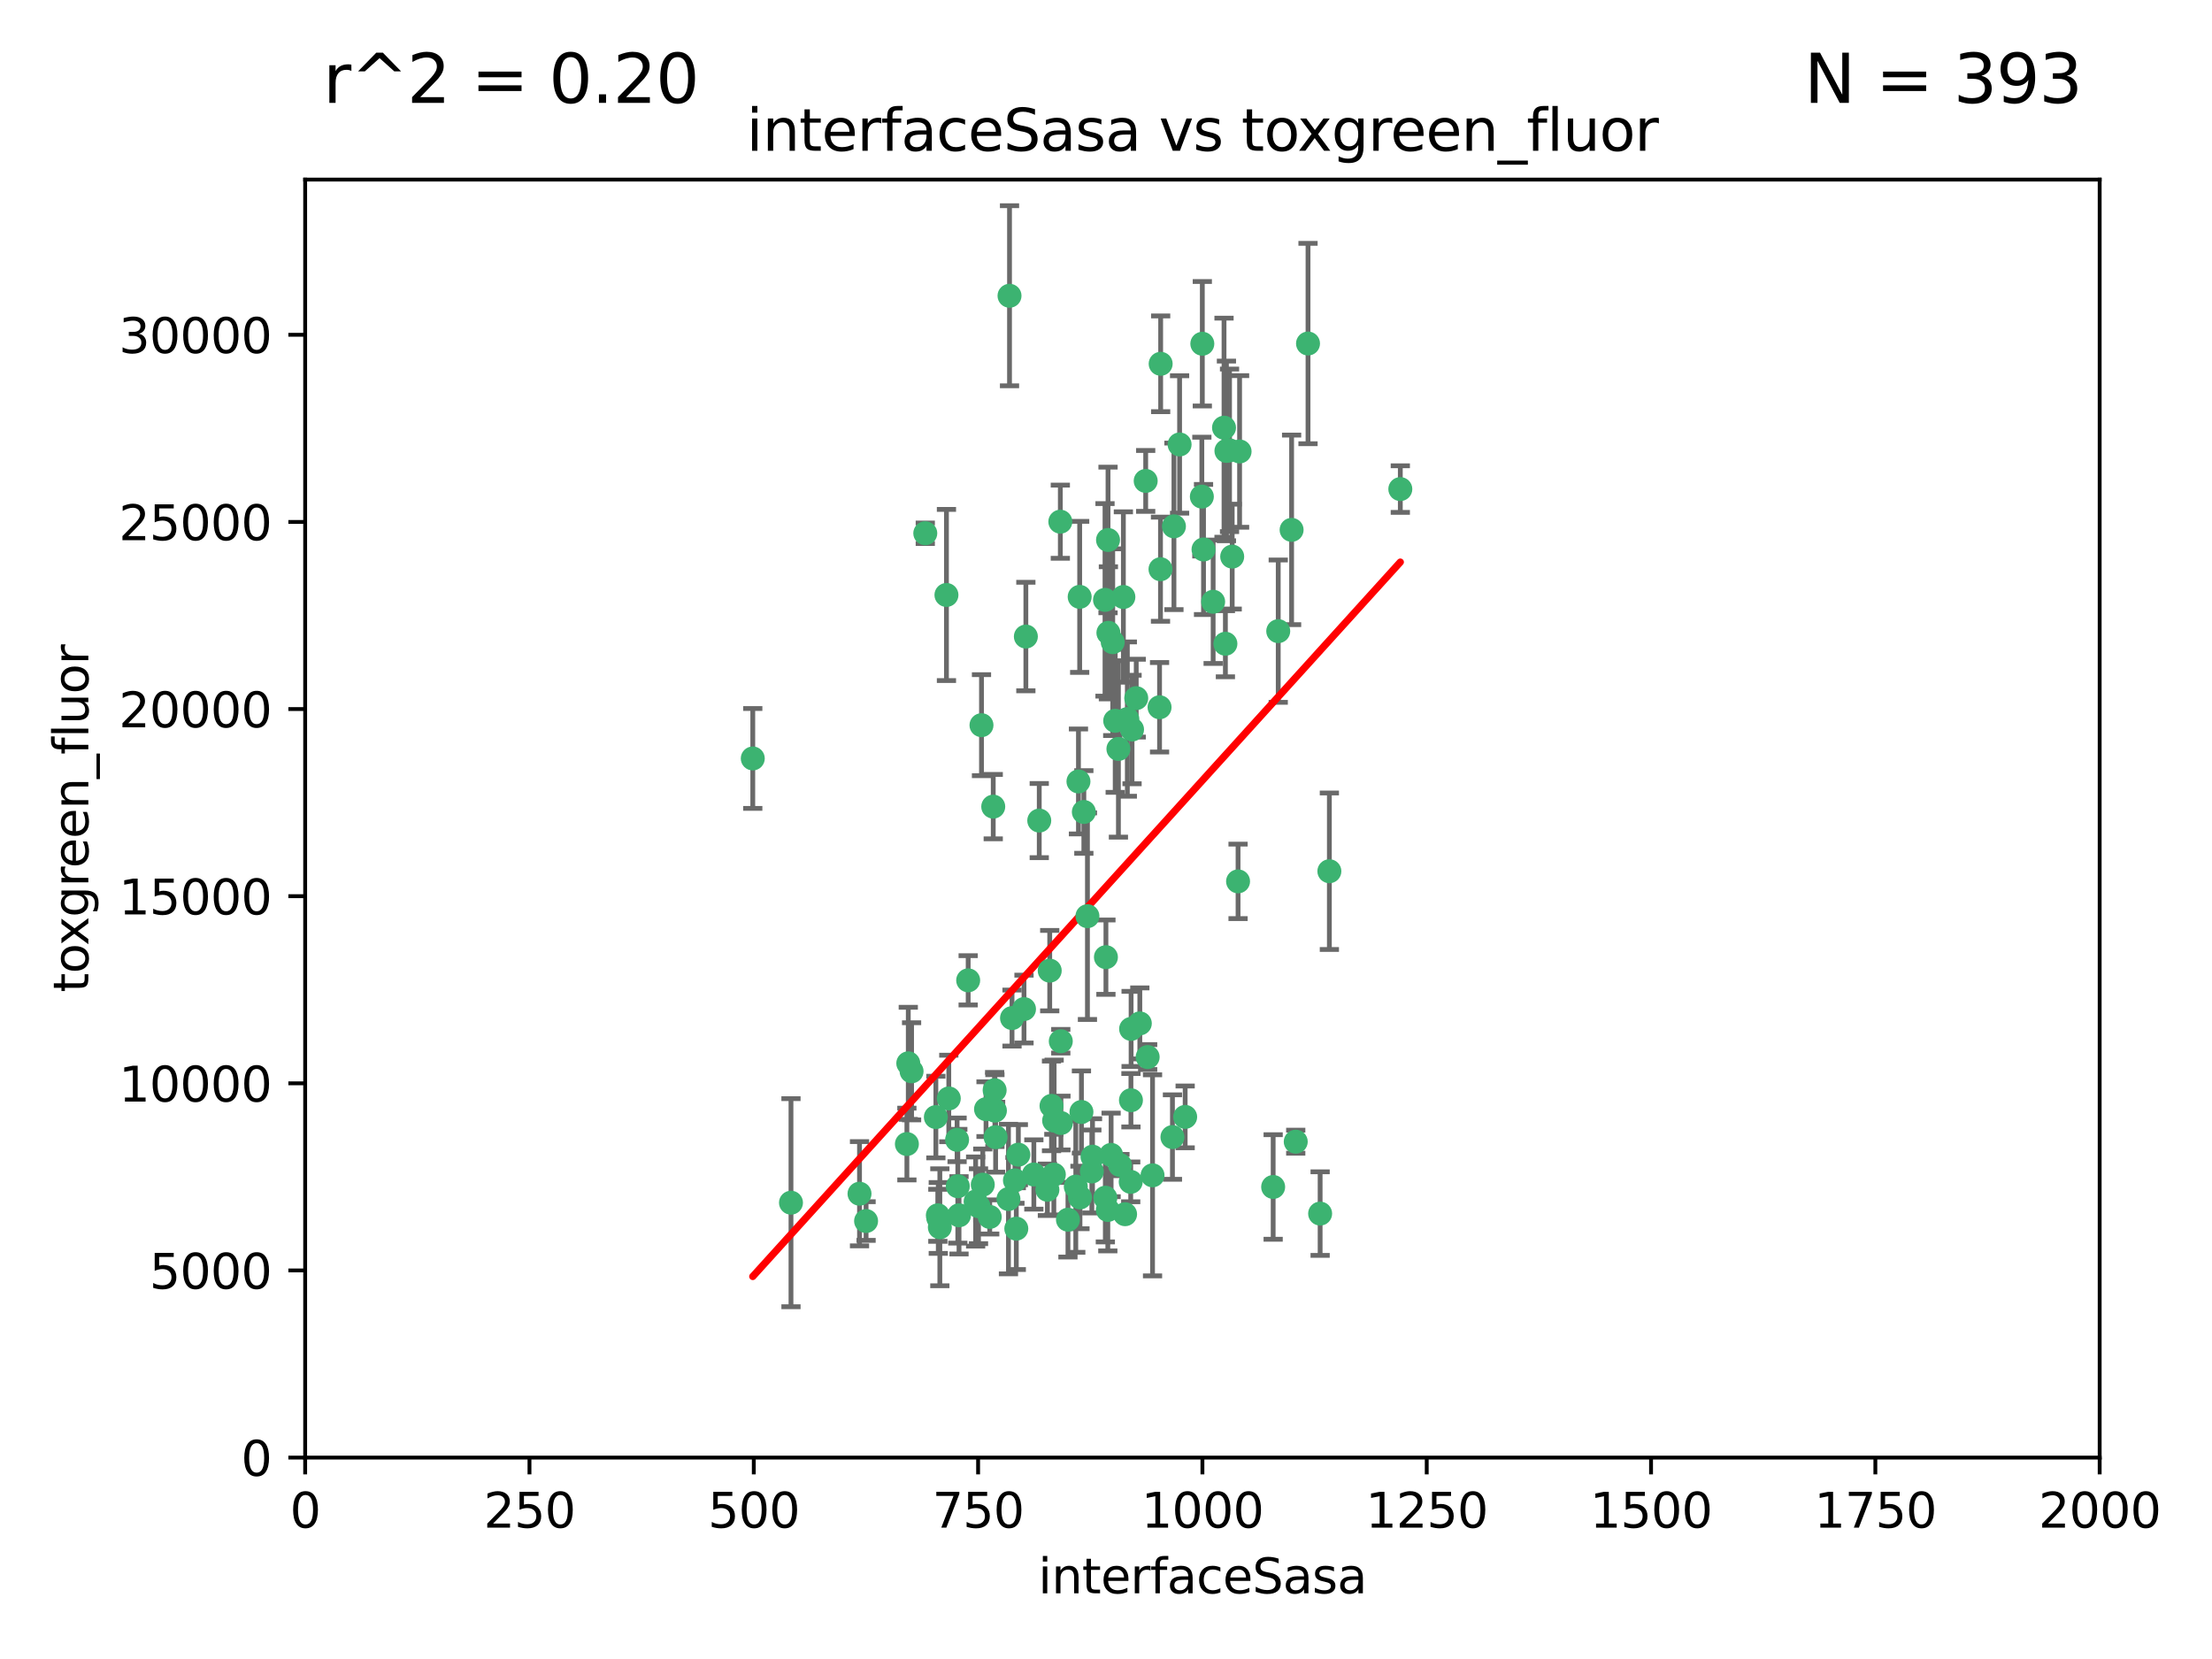 <?xml version="1.0" encoding="utf-8" standalone="no"?>
<!DOCTYPE svg PUBLIC "-//W3C//DTD SVG 1.1//EN"
  "http://www.w3.org/Graphics/SVG/1.1/DTD/svg11.dtd">
<svg xmlns:xlink="http://www.w3.org/1999/xlink" width="460.8pt" height="345.6pt" viewBox="0 0 460.8 345.6" xmlns="http://www.w3.org/2000/svg" version="1.1">
 <defs>
  <style type="text/css">*{stroke-linejoin: round; stroke-linecap: butt}</style>
 </defs>
 <g id="figure_1">
  <g id="patch_1">
   <path d="M 0 345.6 
L 460.8 345.6 
L 460.8 0 
L 0 0 
z
" style="fill: #ffffff"/>
  </g>
  <g id="axes_1">
   <g id="patch_2">
    <path d="M 63.571 303.64 
L 437.4 303.64 
L 437.4 37.411 
L 63.571 37.411 
z
" style="fill: #ffffff"/>
   </g>
   <g id="PathCollection_1">
    <defs>
     <path id="mca1e541bc0" d="M 0 1.118 
C 0.297 1.118 0.581 1 0.791 0.791 
C 1 0.581 1.118 0.297 1.118 0 
C 1.118 -0.297 1 -0.581 0.791 -0.791 
C 0.581 -1 0.297 -1.118 0 -1.118 
C -0.297 -1.118 -0.581 -1 -0.791 -0.791 
C -1 -0.581 -1.118 -0.297 -1.118 0 
C -1.118 0.297 -1 0.581 -0.791 0.791 
C -0.581 1 -0.297 1.118 0 1.118 
z
" style="stroke: #3cb371"/>
    </defs>
    <g clip-path="url(#p2027c6a8f4)">
     <use xlink:href="#mca1e541bc0" x="272.484" y="71.562" style="fill: #3cb371; stroke: #3cb371"/>
     <use xlink:href="#mca1e541bc0" x="266.28" y="131.48" style="fill: #3cb371; stroke: #3cb371"/>
     <use xlink:href="#mca1e541bc0" x="250.716" y="114.467" style="fill: #3cb371; stroke: #3cb371"/>
     <use xlink:href="#mca1e541bc0" x="269.065" y="110.38" style="fill: #3cb371; stroke: #3cb371"/>
     <use xlink:href="#mca1e541bc0" x="254.987" y="89.097" style="fill: #3cb371; stroke: #3cb371"/>
     <use xlink:href="#mca1e541bc0" x="220.886" y="108.676" style="fill: #3cb371; stroke: #3cb371"/>
     <use xlink:href="#mca1e541bc0" x="241.787" y="75.786" style="fill: #3cb371; stroke: #3cb371"/>
     <use xlink:href="#mca1e541bc0" x="252.721" y="125.356" style="fill: #3cb371; stroke: #3cb371"/>
     <use xlink:href="#mca1e541bc0" x="258.229" y="94.046" style="fill: #3cb371; stroke: #3cb371"/>
     <use xlink:href="#mca1e541bc0" x="232.987" y="156.019" style="fill: #3cb371; stroke: #3cb371"/>
     <use xlink:href="#mca1e541bc0" x="241.557" y="147.335" style="fill: #3cb371; stroke: #3cb371"/>
     <use xlink:href="#mca1e541bc0" x="230.194" y="124.965" style="fill: #3cb371; stroke: #3cb371"/>
     <use xlink:href="#mca1e541bc0" x="255.489" y="93.933" style="fill: #3cb371; stroke: #3cb371"/>
     <use xlink:href="#mca1e541bc0" x="256.689" y="115.953" style="fill: #3cb371; stroke: #3cb371"/>
     <use xlink:href="#mca1e541bc0" x="244.553" y="109.646" style="fill: #3cb371; stroke: #3cb371"/>
     <use xlink:href="#mca1e541bc0" x="250.368" y="103.453" style="fill: #3cb371; stroke: #3cb371"/>
     <use xlink:href="#mca1e541bc0" x="232.318" y="150.153" style="fill: #3cb371; stroke: #3cb371"/>
     <use xlink:href="#mca1e541bc0" x="256.134" y="93.812" style="fill: #3cb371; stroke: #3cb371"/>
     <use xlink:href="#mca1e541bc0" x="234.02" y="124.367" style="fill: #3cb371; stroke: #3cb371"/>
     <use xlink:href="#mca1e541bc0" x="216.495" y="170.94" style="fill: #3cb371; stroke: #3cb371"/>
     <use xlink:href="#mca1e541bc0" x="238.669" y="100.184" style="fill: #3cb371; stroke: #3cb371"/>
     <use xlink:href="#mca1e541bc0" x="241.753" y="118.577" style="fill: #3cb371; stroke: #3cb371"/>
     <use xlink:href="#mca1e541bc0" x="245.731" y="92.588" style="fill: #3cb371; stroke: #3cb371"/>
     <use xlink:href="#mca1e541bc0" x="269.927" y="237.833" style="fill: #3cb371; stroke: #3cb371"/>
     <use xlink:href="#mca1e541bc0" x="240.095" y="244.844" style="fill: #3cb371; stroke: #3cb371"/>
     <use xlink:href="#mca1e541bc0" x="219.594" y="233.44" style="fill: #3cb371; stroke: #3cb371"/>
     <use xlink:href="#mca1e541bc0" x="291.711" y="101.886" style="fill: #3cb371; stroke: #3cb371"/>
     <use xlink:href="#mca1e541bc0" x="224.916" y="124.337" style="fill: #3cb371; stroke: #3cb371"/>
     <use xlink:href="#mca1e541bc0" x="250.465" y="71.61" style="fill: #3cb371; stroke: #3cb371"/>
     <use xlink:href="#mca1e541bc0" x="244.243" y="236.871" style="fill: #3cb371; stroke: #3cb371"/>
     <use xlink:href="#mca1e541bc0" x="204.462" y="151.067" style="fill: #3cb371; stroke: #3cb371"/>
     <use xlink:href="#mca1e541bc0" x="218.677" y="202.203" style="fill: #3cb371; stroke: #3cb371"/>
     <use xlink:href="#mca1e541bc0" x="201.688" y="204.22" style="fill: #3cb371; stroke: #3cb371"/>
     <use xlink:href="#mca1e541bc0" x="224.979" y="249.45" style="fill: #3cb371; stroke: #3cb371"/>
     <use xlink:href="#mca1e541bc0" x="204.731" y="246.787" style="fill: #3cb371; stroke: #3cb371"/>
     <use xlink:href="#mca1e541bc0" x="231.802" y="133.776" style="fill: #3cb371; stroke: #3cb371"/>
     <use xlink:href="#mca1e541bc0" x="192.753" y="111.087" style="fill: #3cb371; stroke: #3cb371"/>
     <use xlink:href="#mca1e541bc0" x="230.822" y="112.487" style="fill: #3cb371; stroke: #3cb371"/>
     <use xlink:href="#mca1e541bc0" x="210.301" y="61.614" style="fill: #3cb371; stroke: #3cb371"/>
     <use xlink:href="#mca1e541bc0" x="224.662" y="162.792" style="fill: #3cb371; stroke: #3cb371"/>
     <use xlink:href="#mca1e541bc0" x="275.007" y="252.814" style="fill: #3cb371; stroke: #3cb371"/>
     <use xlink:href="#mca1e541bc0" x="236.699" y="145.439" style="fill: #3cb371; stroke: #3cb371"/>
     <use xlink:href="#mca1e541bc0" x="219.534" y="244.691" style="fill: #3cb371; stroke: #3cb371"/>
     <use xlink:href="#mca1e541bc0" x="255.273" y="134.104" style="fill: #3cb371; stroke: #3cb371"/>
     <use xlink:href="#mca1e541bc0" x="265.222" y="247.267" style="fill: #3cb371; stroke: #3cb371"/>
     <use xlink:href="#mca1e541bc0" x="179.053" y="248.674" style="fill: #3cb371; stroke: #3cb371"/>
     <use xlink:href="#mca1e541bc0" x="230.901" y="131.829" style="fill: #3cb371; stroke: #3cb371"/>
     <use xlink:href="#mca1e541bc0" x="234.375" y="252.941" style="fill: #3cb371; stroke: #3cb371"/>
     <use xlink:href="#mca1e541bc0" x="212.14" y="240.543" style="fill: #3cb371; stroke: #3cb371"/>
     <use xlink:href="#mca1e541bc0" x="213.706" y="132.603" style="fill: #3cb371; stroke: #3cb371"/>
     <use xlink:href="#mca1e541bc0" x="206.91" y="168.036" style="fill: #3cb371; stroke: #3cb371"/>
     <use xlink:href="#mca1e541bc0" x="235.596" y="229.198" style="fill: #3cb371; stroke: #3cb371"/>
     <use xlink:href="#mca1e541bc0" x="195.372" y="253.17" style="fill: #3cb371; stroke: #3cb371"/>
     <use xlink:href="#mca1e541bc0" x="226.534" y="190.856" style="fill: #3cb371; stroke: #3cb371"/>
     <use xlink:href="#mca1e541bc0" x="230.779" y="252.059" style="fill: #3cb371; stroke: #3cb371"/>
     <use xlink:href="#mca1e541bc0" x="210.08" y="249.781" style="fill: #3cb371; stroke: #3cb371"/>
     <use xlink:href="#mca1e541bc0" x="224.106" y="247.195" style="fill: #3cb371; stroke: #3cb371"/>
     <use xlink:href="#mca1e541bc0" x="211.714" y="255.952" style="fill: #3cb371; stroke: #3cb371"/>
     <use xlink:href="#mca1e541bc0" x="203.841" y="251.277" style="fill: #3cb371; stroke: #3cb371"/>
     <use xlink:href="#mca1e541bc0" x="189.211" y="221.508" style="fill: #3cb371; stroke: #3cb371"/>
     <use xlink:href="#mca1e541bc0" x="188.922" y="238.323" style="fill: #3cb371; stroke: #3cb371"/>
     <use xlink:href="#mca1e541bc0" x="203.241" y="250.302" style="fill: #3cb371; stroke: #3cb371"/>
     <use xlink:href="#mca1e541bc0" x="219.05" y="230.378" style="fill: #3cb371; stroke: #3cb371"/>
     <use xlink:href="#mca1e541bc0" x="199.379" y="237.447" style="fill: #3cb371; stroke: #3cb371"/>
     <use xlink:href="#mca1e541bc0" x="237.446" y="213.194" style="fill: #3cb371; stroke: #3cb371"/>
     <use xlink:href="#mca1e541bc0" x="215.37" y="244.666" style="fill: #3cb371; stroke: #3cb371"/>
     <use xlink:href="#mca1e541bc0" x="207.258" y="231.362" style="fill: #3cb371; stroke: #3cb371"/>
     <use xlink:href="#mca1e541bc0" x="195.462" y="253.724" style="fill: #3cb371; stroke: #3cb371"/>
     <use xlink:href="#mca1e541bc0" x="206.181" y="253.509" style="fill: #3cb371; stroke: #3cb371"/>
     <use xlink:href="#mca1e541bc0" x="239.078" y="220.207" style="fill: #3cb371; stroke: #3cb371"/>
     <use xlink:href="#mca1e541bc0" x="227.45" y="244.037" style="fill: #3cb371; stroke: #3cb371"/>
     <use xlink:href="#mca1e541bc0" x="220.981" y="216.908" style="fill: #3cb371; stroke: #3cb371"/>
     <use xlink:href="#mca1e541bc0" x="233.306" y="242.699" style="fill: #3cb371; stroke: #3cb371"/>
     <use xlink:href="#mca1e541bc0" x="195.787" y="255.666" style="fill: #3cb371; stroke: #3cb371"/>
     <use xlink:href="#mca1e541bc0" x="213.318" y="210.208" style="fill: #3cb371; stroke: #3cb371"/>
     <use xlink:href="#mca1e541bc0" x="222.475" y="254.087" style="fill: #3cb371; stroke: #3cb371"/>
     <use xlink:href="#mca1e541bc0" x="235.826" y="151.97" style="fill: #3cb371; stroke: #3cb371"/>
     <use xlink:href="#mca1e541bc0" x="230.385" y="199.394" style="fill: #3cb371; stroke: #3cb371"/>
     <use xlink:href="#mca1e541bc0" x="276.932" y="181.494" style="fill: #3cb371; stroke: #3cb371"/>
     <use xlink:href="#mca1e541bc0" x="246.891" y="232.67" style="fill: #3cb371; stroke: #3cb371"/>
     <use xlink:href="#mca1e541bc0" x="257.91" y="183.606" style="fill: #3cb371; stroke: #3cb371"/>
     <use xlink:href="#mca1e541bc0" x="194.959" y="232.704" style="fill: #3cb371; stroke: #3cb371"/>
     <use xlink:href="#mca1e541bc0" x="218.192" y="247.85" style="fill: #3cb371; stroke: #3cb371"/>
     <use xlink:href="#mca1e541bc0" x="189.899" y="223.176" style="fill: #3cb371; stroke: #3cb371"/>
     <use xlink:href="#mca1e541bc0" x="227.589" y="240.958" style="fill: #3cb371; stroke: #3cb371"/>
     <use xlink:href="#mca1e541bc0" x="210.824" y="212.083" style="fill: #3cb371; stroke: #3cb371"/>
     <use xlink:href="#mca1e541bc0" x="180.421" y="254.362" style="fill: #3cb371; stroke: #3cb371"/>
     <use xlink:href="#mca1e541bc0" x="199.781" y="253.169" style="fill: #3cb371; stroke: #3cb371"/>
     <use xlink:href="#mca1e541bc0" x="231.463" y="240.585" style="fill: #3cb371; stroke: #3cb371"/>
     <use xlink:href="#mca1e541bc0" x="205.407" y="231.059" style="fill: #3cb371; stroke: #3cb371"/>
     <use xlink:href="#mca1e541bc0" x="235.63" y="214.339" style="fill: #3cb371; stroke: #3cb371"/>
     <use xlink:href="#mca1e541bc0" x="234.846" y="149.795" style="fill: #3cb371; stroke: #3cb371"/>
     <use xlink:href="#mca1e541bc0" x="197.163" y="123.943" style="fill: #3cb371; stroke: #3cb371"/>
     <use xlink:href="#mca1e541bc0" x="225.284" y="231.646" style="fill: #3cb371; stroke: #3cb371"/>
     <use xlink:href="#mca1e541bc0" x="225.785" y="169.147" style="fill: #3cb371; stroke: #3cb371"/>
     <use xlink:href="#mca1e541bc0" x="221.011" y="233.943" style="fill: #3cb371; stroke: #3cb371"/>
     <use xlink:href="#mca1e541bc0" x="211.432" y="245.892" style="fill: #3cb371; stroke: #3cb371"/>
     <use xlink:href="#mca1e541bc0" x="199.529" y="247.114" style="fill: #3cb371; stroke: #3cb371"/>
     <use xlink:href="#mca1e541bc0" x="235.549" y="246.204" style="fill: #3cb371; stroke: #3cb371"/>
     <use xlink:href="#mca1e541bc0" x="197.651" y="228.828" style="fill: #3cb371; stroke: #3cb371"/>
     <use xlink:href="#mca1e541bc0" x="207.406" y="236.892" style="fill: #3cb371; stroke: #3cb371"/>
     <use xlink:href="#mca1e541bc0" x="207.202" y="227.107" style="fill: #3cb371; stroke: #3cb371"/>
     <use xlink:href="#mca1e541bc0" x="156.817" y="157.999" style="fill: #3cb371; stroke: #3cb371"/>
     <use xlink:href="#mca1e541bc0" x="164.776" y="250.544" style="fill: #3cb371; stroke: #3cb371"/>
     <use xlink:href="#mca1e541bc0" x="230.263" y="249.505" style="fill: #3cb371; stroke: #3cb371"/>
    </g>
   </g>
   <g id="matplotlib.axis_1">
    <g id="xtick_1">
     <g id="line2d_1">
      <defs>
       <path id="ma0e4753a28" d="M 0 0 
L 0 3.5 
" style="stroke: #000000; stroke-width: 0.8"/>
      </defs>
      <g>
       <use xlink:href="#ma0e4753a28" x="63.571" y="303.64" style="stroke: #000000; stroke-width: 0.8"/>
      </g>
     </g>
     <g id="text_1">
      <!-- 0 -->
      <g transform="translate(60.39 318.238)scale(0.1 -0.1)">
       <defs>
        <path id="DejaVuSans-30" d="M 2034 4250 
Q 1547 4250 1301 3770 
Q 1056 3291 1056 2328 
Q 1056 1369 1301 889 
Q 1547 409 2034 409 
Q 2525 409 2770 889 
Q 3016 1369 3016 2328 
Q 3016 3291 2770 3770 
Q 2525 4250 2034 4250 
z
M 2034 4750 
Q 2819 4750 3233 4129 
Q 3647 3509 3647 2328 
Q 3647 1150 3233 529 
Q 2819 -91 2034 -91 
Q 1250 -91 836 529 
Q 422 1150 422 2328 
Q 422 3509 836 4129 
Q 1250 4750 2034 4750 
z
" transform="scale(0.016)"/>
       </defs>
       <use xlink:href="#DejaVuSans-30"/>
      </g>
     </g>
    </g>
    <g id="xtick_2">
     <g id="line2d_2">
      <g>
       <use xlink:href="#ma0e4753a28" x="110.3" y="303.64" style="stroke: #000000; stroke-width: 0.8"/>
      </g>
     </g>
     <g id="text_2">
      <!-- 250 -->
      <g transform="translate(100.756 318.238)scale(0.1 -0.1)">
       <defs>
        <path id="DejaVuSans-32" d="M 1228 531 
L 3431 531 
L 3431 0 
L 469 0 
L 469 531 
Q 828 903 1448 1529 
Q 2069 2156 2228 2338 
Q 2531 2678 2651 2914 
Q 2772 3150 2772 3378 
Q 2772 3750 2511 3984 
Q 2250 4219 1831 4219 
Q 1534 4219 1204 4116 
Q 875 4013 500 3803 
L 500 4441 
Q 881 4594 1212 4672 
Q 1544 4750 1819 4750 
Q 2544 4750 2975 4387 
Q 3406 4025 3406 3419 
Q 3406 3131 3298 2873 
Q 3191 2616 2906 2266 
Q 2828 2175 2409 1742 
Q 1991 1309 1228 531 
z
" transform="scale(0.016)"/>
        <path id="DejaVuSans-35" d="M 691 4666 
L 3169 4666 
L 3169 4134 
L 1269 4134 
L 1269 2991 
Q 1406 3038 1543 3061 
Q 1681 3084 1819 3084 
Q 2600 3084 3056 2656 
Q 3513 2228 3513 1497 
Q 3513 744 3044 326 
Q 2575 -91 1722 -91 
Q 1428 -91 1123 -41 
Q 819 9 494 109 
L 494 744 
Q 775 591 1075 516 
Q 1375 441 1709 441 
Q 2250 441 2565 725 
Q 2881 1009 2881 1497 
Q 2881 1984 2565 2268 
Q 2250 2553 1709 2553 
Q 1456 2553 1204 2497 
Q 953 2441 691 2322 
L 691 4666 
z
" transform="scale(0.016)"/>
       </defs>
       <use xlink:href="#DejaVuSans-32"/>
       <use xlink:href="#DejaVuSans-35" x="63.623"/>
       <use xlink:href="#DejaVuSans-30" x="127.246"/>
      </g>
     </g>
    </g>
    <g id="xtick_3">
     <g id="line2d_3">
      <g>
       <use xlink:href="#ma0e4753a28" x="157.028" y="303.64" style="stroke: #000000; stroke-width: 0.8"/>
      </g>
     </g>
     <g id="text_3">
      <!-- 500 -->
      <g transform="translate(147.485 318.238)scale(0.1 -0.1)">
       <use xlink:href="#DejaVuSans-35"/>
       <use xlink:href="#DejaVuSans-30" x="63.623"/>
       <use xlink:href="#DejaVuSans-30" x="127.246"/>
      </g>
     </g>
    </g>
    <g id="xtick_4">
     <g id="line2d_4">
      <g>
       <use xlink:href="#ma0e4753a28" x="203.757" y="303.64" style="stroke: #000000; stroke-width: 0.8"/>
      </g>
     </g>
     <g id="text_4">
      <!-- 750 -->
      <g transform="translate(194.213 318.238)scale(0.1 -0.1)">
       <defs>
        <path id="DejaVuSans-37" d="M 525 4666 
L 3525 4666 
L 3525 4397 
L 1831 0 
L 1172 0 
L 2766 4134 
L 525 4134 
L 525 4666 
z
" transform="scale(0.016)"/>
       </defs>
       <use xlink:href="#DejaVuSans-37"/>
       <use xlink:href="#DejaVuSans-35" x="63.623"/>
       <use xlink:href="#DejaVuSans-30" x="127.246"/>
      </g>
     </g>
    </g>
    <g id="xtick_5">
     <g id="line2d_5">
      <g>
       <use xlink:href="#ma0e4753a28" x="250.486" y="303.64" style="stroke: #000000; stroke-width: 0.8"/>
      </g>
     </g>
     <g id="text_5">
      <!-- 1000 -->
      <g transform="translate(237.761 318.238)scale(0.1 -0.1)">
       <defs>
        <path id="DejaVuSans-31" d="M 794 531 
L 1825 531 
L 1825 4091 
L 703 3866 
L 703 4441 
L 1819 4666 
L 2450 4666 
L 2450 531 
L 3481 531 
L 3481 0 
L 794 0 
L 794 531 
z
" transform="scale(0.016)"/>
       </defs>
       <use xlink:href="#DejaVuSans-31"/>
       <use xlink:href="#DejaVuSans-30" x="63.623"/>
       <use xlink:href="#DejaVuSans-30" x="127.246"/>
       <use xlink:href="#DejaVuSans-30" x="190.869"/>
      </g>
     </g>
    </g>
    <g id="xtick_6">
     <g id="line2d_6">
      <g>
       <use xlink:href="#ma0e4753a28" x="297.214" y="303.64" style="stroke: #000000; stroke-width: 0.8"/>
      </g>
     </g>
     <g id="text_6">
      <!-- 1250 -->
      <g transform="translate(284.489 318.238)scale(0.1 -0.1)">
       <use xlink:href="#DejaVuSans-31"/>
       <use xlink:href="#DejaVuSans-32" x="63.623"/>
       <use xlink:href="#DejaVuSans-35" x="127.246"/>
       <use xlink:href="#DejaVuSans-30" x="190.869"/>
      </g>
     </g>
    </g>
    <g id="xtick_7">
     <g id="line2d_7">
      <g>
       <use xlink:href="#ma0e4753a28" x="343.943" y="303.64" style="stroke: #000000; stroke-width: 0.8"/>
      </g>
     </g>
     <g id="text_7">
      <!-- 1500 -->
      <g transform="translate(331.218 318.238)scale(0.1 -0.1)">
       <use xlink:href="#DejaVuSans-31"/>
       <use xlink:href="#DejaVuSans-35" x="63.623"/>
       <use xlink:href="#DejaVuSans-30" x="127.246"/>
       <use xlink:href="#DejaVuSans-30" x="190.869"/>
      </g>
     </g>
    </g>
    <g id="xtick_8">
     <g id="line2d_8">
      <g>
       <use xlink:href="#ma0e4753a28" x="390.671" y="303.64" style="stroke: #000000; stroke-width: 0.8"/>
      </g>
     </g>
     <g id="text_8">
      <!-- 1750 -->
      <g transform="translate(377.946 318.238)scale(0.1 -0.1)">
       <use xlink:href="#DejaVuSans-31"/>
       <use xlink:href="#DejaVuSans-37" x="63.623"/>
       <use xlink:href="#DejaVuSans-35" x="127.246"/>
       <use xlink:href="#DejaVuSans-30" x="190.869"/>
      </g>
     </g>
    </g>
    <g id="xtick_9">
     <g id="line2d_9">
      <g>
       <use xlink:href="#ma0e4753a28" x="437.4" y="303.64" style="stroke: #000000; stroke-width: 0.8"/>
      </g>
     </g>
     <g id="text_9">
      <!-- 2000 -->
      <g transform="translate(424.675 318.238)scale(0.1 -0.1)">
       <use xlink:href="#DejaVuSans-32"/>
       <use xlink:href="#DejaVuSans-30" x="63.623"/>
       <use xlink:href="#DejaVuSans-30" x="127.246"/>
       <use xlink:href="#DejaVuSans-30" x="190.869"/>
      </g>
     </g>
    </g>
    <g id="text_10">
     <!-- interfaceSasa -->
     <g transform="translate(216.279 331.917)scale(0.1 -0.1)">
      <defs>
       <path id="DejaVuSans-69" d="M 603 3500 
L 1178 3500 
L 1178 0 
L 603 0 
L 603 3500 
z
M 603 4863 
L 1178 4863 
L 1178 4134 
L 603 4134 
L 603 4863 
z
" transform="scale(0.016)"/>
       <path id="DejaVuSans-6e" d="M 3513 2113 
L 3513 0 
L 2938 0 
L 2938 2094 
Q 2938 2591 2744 2837 
Q 2550 3084 2163 3084 
Q 1697 3084 1428 2787 
Q 1159 2491 1159 1978 
L 1159 0 
L 581 0 
L 581 3500 
L 1159 3500 
L 1159 2956 
Q 1366 3272 1645 3428 
Q 1925 3584 2291 3584 
Q 2894 3584 3203 3211 
Q 3513 2838 3513 2113 
z
" transform="scale(0.016)"/>
       <path id="DejaVuSans-74" d="M 1172 4494 
L 1172 3500 
L 2356 3500 
L 2356 3053 
L 1172 3053 
L 1172 1153 
Q 1172 725 1289 603 
Q 1406 481 1766 481 
L 2356 481 
L 2356 0 
L 1766 0 
Q 1100 0 847 248 
Q 594 497 594 1153 
L 594 3053 
L 172 3053 
L 172 3500 
L 594 3500 
L 594 4494 
L 1172 4494 
z
" transform="scale(0.016)"/>
       <path id="DejaVuSans-65" d="M 3597 1894 
L 3597 1613 
L 953 1613 
Q 991 1019 1311 708 
Q 1631 397 2203 397 
Q 2534 397 2845 478 
Q 3156 559 3463 722 
L 3463 178 
Q 3153 47 2828 -22 
Q 2503 -91 2169 -91 
Q 1331 -91 842 396 
Q 353 884 353 1716 
Q 353 2575 817 3079 
Q 1281 3584 2069 3584 
Q 2775 3584 3186 3129 
Q 3597 2675 3597 1894 
z
M 3022 2063 
Q 3016 2534 2758 2815 
Q 2500 3097 2075 3097 
Q 1594 3097 1305 2825 
Q 1016 2553 972 2059 
L 3022 2063 
z
" transform="scale(0.016)"/>
       <path id="DejaVuSans-72" d="M 2631 2963 
Q 2534 3019 2420 3045 
Q 2306 3072 2169 3072 
Q 1681 3072 1420 2755 
Q 1159 2438 1159 1844 
L 1159 0 
L 581 0 
L 581 3500 
L 1159 3500 
L 1159 2956 
Q 1341 3275 1631 3429 
Q 1922 3584 2338 3584 
Q 2397 3584 2469 3576 
Q 2541 3569 2628 3553 
L 2631 2963 
z
" transform="scale(0.016)"/>
       <path id="DejaVuSans-66" d="M 2375 4863 
L 2375 4384 
L 1825 4384 
Q 1516 4384 1395 4259 
Q 1275 4134 1275 3809 
L 1275 3500 
L 2222 3500 
L 2222 3053 
L 1275 3053 
L 1275 0 
L 697 0 
L 697 3053 
L 147 3053 
L 147 3500 
L 697 3500 
L 697 3744 
Q 697 4328 969 4595 
Q 1241 4863 1831 4863 
L 2375 4863 
z
" transform="scale(0.016)"/>
       <path id="DejaVuSans-61" d="M 2194 1759 
Q 1497 1759 1228 1600 
Q 959 1441 959 1056 
Q 959 750 1161 570 
Q 1363 391 1709 391 
Q 2188 391 2477 730 
Q 2766 1069 2766 1631 
L 2766 1759 
L 2194 1759 
z
M 3341 1997 
L 3341 0 
L 2766 0 
L 2766 531 
Q 2569 213 2275 61 
Q 1981 -91 1556 -91 
Q 1019 -91 701 211 
Q 384 513 384 1019 
Q 384 1609 779 1909 
Q 1175 2209 1959 2209 
L 2766 2209 
L 2766 2266 
Q 2766 2663 2505 2880 
Q 2244 3097 1772 3097 
Q 1472 3097 1187 3025 
Q 903 2953 641 2809 
L 641 3341 
Q 956 3463 1253 3523 
Q 1550 3584 1831 3584 
Q 2591 3584 2966 3190 
Q 3341 2797 3341 1997 
z
" transform="scale(0.016)"/>
       <path id="DejaVuSans-63" d="M 3122 3366 
L 3122 2828 
Q 2878 2963 2633 3030 
Q 2388 3097 2138 3097 
Q 1578 3097 1268 2742 
Q 959 2388 959 1747 
Q 959 1106 1268 751 
Q 1578 397 2138 397 
Q 2388 397 2633 464 
Q 2878 531 3122 666 
L 3122 134 
Q 2881 22 2623 -34 
Q 2366 -91 2075 -91 
Q 1284 -91 818 406 
Q 353 903 353 1747 
Q 353 2603 823 3093 
Q 1294 3584 2113 3584 
Q 2378 3584 2631 3529 
Q 2884 3475 3122 3366 
z
" transform="scale(0.016)"/>
       <path id="DejaVuSans-53" d="M 3425 4513 
L 3425 3897 
Q 3066 4069 2747 4153 
Q 2428 4238 2131 4238 
Q 1616 4238 1336 4038 
Q 1056 3838 1056 3469 
Q 1056 3159 1242 3001 
Q 1428 2844 1947 2747 
L 2328 2669 
Q 3034 2534 3370 2195 
Q 3706 1856 3706 1288 
Q 3706 609 3251 259 
Q 2797 -91 1919 -91 
Q 1588 -91 1214 -16 
Q 841 59 441 206 
L 441 856 
Q 825 641 1194 531 
Q 1563 422 1919 422 
Q 2459 422 2753 634 
Q 3047 847 3047 1241 
Q 3047 1584 2836 1778 
Q 2625 1972 2144 2069 
L 1759 2144 
Q 1053 2284 737 2584 
Q 422 2884 422 3419 
Q 422 4038 858 4394 
Q 1294 4750 2059 4750 
Q 2388 4750 2728 4690 
Q 3069 4631 3425 4513 
z
" transform="scale(0.016)"/>
       <path id="DejaVuSans-73" d="M 2834 3397 
L 2834 2853 
Q 2591 2978 2328 3040 
Q 2066 3103 1784 3103 
Q 1356 3103 1142 2972 
Q 928 2841 928 2578 
Q 928 2378 1081 2264 
Q 1234 2150 1697 2047 
L 1894 2003 
Q 2506 1872 2764 1633 
Q 3022 1394 3022 966 
Q 3022 478 2636 193 
Q 2250 -91 1575 -91 
Q 1294 -91 989 -36 
Q 684 19 347 128 
L 347 722 
Q 666 556 975 473 
Q 1284 391 1588 391 
Q 1994 391 2212 530 
Q 2431 669 2431 922 
Q 2431 1156 2273 1281 
Q 2116 1406 1581 1522 
L 1381 1569 
Q 847 1681 609 1914 
Q 372 2147 372 2553 
Q 372 3047 722 3315 
Q 1072 3584 1716 3584 
Q 2034 3584 2315 3537 
Q 2597 3491 2834 3397 
z
" transform="scale(0.016)"/>
      </defs>
      <use xlink:href="#DejaVuSans-69"/>
      <use xlink:href="#DejaVuSans-6e" x="27.783"/>
      <use xlink:href="#DejaVuSans-74" x="91.162"/>
      <use xlink:href="#DejaVuSans-65" x="130.371"/>
      <use xlink:href="#DejaVuSans-72" x="191.895"/>
      <use xlink:href="#DejaVuSans-66" x="233.008"/>
      <use xlink:href="#DejaVuSans-61" x="268.213"/>
      <use xlink:href="#DejaVuSans-63" x="329.492"/>
      <use xlink:href="#DejaVuSans-65" x="384.473"/>
      <use xlink:href="#DejaVuSans-53" x="445.996"/>
      <use xlink:href="#DejaVuSans-61" x="509.473"/>
      <use xlink:href="#DejaVuSans-73" x="570.752"/>
      <use xlink:href="#DejaVuSans-61" x="622.852"/>
     </g>
    </g>
   </g>
   <g id="matplotlib.axis_2">
    <g id="ytick_1">
     <g id="line2d_10">
      <defs>
       <path id="mf50a4fe8b9" d="M 0 0 
L -3.5 0 
" style="stroke: #000000; stroke-width: 0.8"/>
      </defs>
      <g>
       <use xlink:href="#mf50a4fe8b9" x="63.571" y="303.64" style="stroke: #000000; stroke-width: 0.8"/>
      </g>
     </g>
     <g id="text_11">
      <!-- 0 -->
      <g transform="translate(50.209 307.439)scale(0.1 -0.1)">
       <use xlink:href="#DejaVuSans-30"/>
      </g>
     </g>
    </g>
    <g id="ytick_2">
     <g id="line2d_11">
      <g>
       <use xlink:href="#mf50a4fe8b9" x="63.571" y="264.657" style="stroke: #000000; stroke-width: 0.8"/>
      </g>
     </g>
     <g id="text_12">
      <!-- 5000 -->
      <g transform="translate(31.121 268.457)scale(0.1 -0.1)">
       <use xlink:href="#DejaVuSans-35"/>
       <use xlink:href="#DejaVuSans-30" x="63.623"/>
       <use xlink:href="#DejaVuSans-30" x="127.246"/>
       <use xlink:href="#DejaVuSans-30" x="190.869"/>
      </g>
     </g>
    </g>
    <g id="ytick_3">
     <g id="line2d_12">
      <g>
       <use xlink:href="#mf50a4fe8b9" x="63.571" y="225.675" style="stroke: #000000; stroke-width: 0.8"/>
      </g>
     </g>
     <g id="text_13">
      <!-- 10000 -->
      <g transform="translate(24.759 229.474)scale(0.1 -0.1)">
       <use xlink:href="#DejaVuSans-31"/>
       <use xlink:href="#DejaVuSans-30" x="63.623"/>
       <use xlink:href="#DejaVuSans-30" x="127.246"/>
       <use xlink:href="#DejaVuSans-30" x="190.869"/>
       <use xlink:href="#DejaVuSans-30" x="254.492"/>
      </g>
     </g>
    </g>
    <g id="ytick_4">
     <g id="line2d_13">
      <g>
       <use xlink:href="#mf50a4fe8b9" x="63.571" y="186.692" style="stroke: #000000; stroke-width: 0.8"/>
      </g>
     </g>
     <g id="text_14">
      <!-- 15000 -->
      <g transform="translate(24.759 190.492)scale(0.1 -0.1)">
       <use xlink:href="#DejaVuSans-31"/>
       <use xlink:href="#DejaVuSans-35" x="63.623"/>
       <use xlink:href="#DejaVuSans-30" x="127.246"/>
       <use xlink:href="#DejaVuSans-30" x="190.869"/>
       <use xlink:href="#DejaVuSans-30" x="254.492"/>
      </g>
     </g>
    </g>
    <g id="ytick_5">
     <g id="line2d_14">
      <g>
       <use xlink:href="#mf50a4fe8b9" x="63.571" y="147.71" style="stroke: #000000; stroke-width: 0.8"/>
      </g>
     </g>
     <g id="text_15">
      <!-- 20000 -->
      <g transform="translate(24.759 151.509)scale(0.1 -0.1)">
       <use xlink:href="#DejaVuSans-32"/>
       <use xlink:href="#DejaVuSans-30" x="63.623"/>
       <use xlink:href="#DejaVuSans-30" x="127.246"/>
       <use xlink:href="#DejaVuSans-30" x="190.869"/>
       <use xlink:href="#DejaVuSans-30" x="254.492"/>
      </g>
     </g>
    </g>
    <g id="ytick_6">
     <g id="line2d_15">
      <g>
       <use xlink:href="#mf50a4fe8b9" x="63.571" y="108.727" style="stroke: #000000; stroke-width: 0.8"/>
      </g>
     </g>
     <g id="text_16">
      <!-- 25000 -->
      <g transform="translate(24.759 112.527)scale(0.1 -0.1)">
       <use xlink:href="#DejaVuSans-32"/>
       <use xlink:href="#DejaVuSans-35" x="63.623"/>
       <use xlink:href="#DejaVuSans-30" x="127.246"/>
       <use xlink:href="#DejaVuSans-30" x="190.869"/>
       <use xlink:href="#DejaVuSans-30" x="254.492"/>
      </g>
     </g>
    </g>
    <g id="ytick_7">
     <g id="line2d_16">
      <g>
       <use xlink:href="#mf50a4fe8b9" x="63.571" y="69.745" style="stroke: #000000; stroke-width: 0.8"/>
      </g>
     </g>
     <g id="text_17">
      <!-- 30000 -->
      <g transform="translate(24.759 73.544)scale(0.1 -0.1)">
       <defs>
        <path id="DejaVuSans-33" d="M 2597 2516 
Q 3050 2419 3304 2112 
Q 3559 1806 3559 1356 
Q 3559 666 3084 287 
Q 2609 -91 1734 -91 
Q 1441 -91 1130 -33 
Q 819 25 488 141 
L 488 750 
Q 750 597 1062 519 
Q 1375 441 1716 441 
Q 2309 441 2620 675 
Q 2931 909 2931 1356 
Q 2931 1769 2642 2001 
Q 2353 2234 1838 2234 
L 1294 2234 
L 1294 2753 
L 1863 2753 
Q 2328 2753 2575 2939 
Q 2822 3125 2822 3475 
Q 2822 3834 2567 4026 
Q 2313 4219 1838 4219 
Q 1578 4219 1281 4162 
Q 984 4106 628 3988 
L 628 4550 
Q 988 4650 1302 4700 
Q 1616 4750 1894 4750 
Q 2613 4750 3031 4423 
Q 3450 4097 3450 3541 
Q 3450 3153 3228 2886 
Q 3006 2619 2597 2516 
z
" transform="scale(0.016)"/>
       </defs>
       <use xlink:href="#DejaVuSans-33"/>
       <use xlink:href="#DejaVuSans-30" x="63.623"/>
       <use xlink:href="#DejaVuSans-30" x="127.246"/>
       <use xlink:href="#DejaVuSans-30" x="190.869"/>
       <use xlink:href="#DejaVuSans-30" x="254.492"/>
      </g>
     </g>
    </g>
    <g id="text_18">
     <!-- toxgreen_fluor -->
     <g transform="translate(18.401 206.72)rotate(-90)scale(0.1 -0.1)">
      <defs>
       <path id="DejaVuSans-6f" d="M 1959 3097 
Q 1497 3097 1228 2736 
Q 959 2375 959 1747 
Q 959 1119 1226 758 
Q 1494 397 1959 397 
Q 2419 397 2687 759 
Q 2956 1122 2956 1747 
Q 2956 2369 2687 2733 
Q 2419 3097 1959 3097 
z
M 1959 3584 
Q 2709 3584 3137 3096 
Q 3566 2609 3566 1747 
Q 3566 888 3137 398 
Q 2709 -91 1959 -91 
Q 1206 -91 779 398 
Q 353 888 353 1747 
Q 353 2609 779 3096 
Q 1206 3584 1959 3584 
z
" transform="scale(0.016)"/>
       <path id="DejaVuSans-78" d="M 3513 3500 
L 2247 1797 
L 3578 0 
L 2900 0 
L 1881 1375 
L 863 0 
L 184 0 
L 1544 1831 
L 300 3500 
L 978 3500 
L 1906 2253 
L 2834 3500 
L 3513 3500 
z
" transform="scale(0.016)"/>
       <path id="DejaVuSans-67" d="M 2906 1791 
Q 2906 2416 2648 2759 
Q 2391 3103 1925 3103 
Q 1463 3103 1205 2759 
Q 947 2416 947 1791 
Q 947 1169 1205 825 
Q 1463 481 1925 481 
Q 2391 481 2648 825 
Q 2906 1169 2906 1791 
z
M 3481 434 
Q 3481 -459 3084 -895 
Q 2688 -1331 1869 -1331 
Q 1566 -1331 1297 -1286 
Q 1028 -1241 775 -1147 
L 775 -588 
Q 1028 -725 1275 -790 
Q 1522 -856 1778 -856 
Q 2344 -856 2625 -561 
Q 2906 -266 2906 331 
L 2906 616 
Q 2728 306 2450 153 
Q 2172 0 1784 0 
Q 1141 0 747 490 
Q 353 981 353 1791 
Q 353 2603 747 3093 
Q 1141 3584 1784 3584 
Q 2172 3584 2450 3431 
Q 2728 3278 2906 2969 
L 2906 3500 
L 3481 3500 
L 3481 434 
z
" transform="scale(0.016)"/>
       <path id="DejaVuSans-5f" d="M 3263 -1063 
L 3263 -1509 
L -63 -1509 
L -63 -1063 
L 3263 -1063 
z
" transform="scale(0.016)"/>
       <path id="DejaVuSans-6c" d="M 603 4863 
L 1178 4863 
L 1178 0 
L 603 0 
L 603 4863 
z
" transform="scale(0.016)"/>
       <path id="DejaVuSans-75" d="M 544 1381 
L 544 3500 
L 1119 3500 
L 1119 1403 
Q 1119 906 1312 657 
Q 1506 409 1894 409 
Q 2359 409 2629 706 
Q 2900 1003 2900 1516 
L 2900 3500 
L 3475 3500 
L 3475 0 
L 2900 0 
L 2900 538 
Q 2691 219 2414 64 
Q 2138 -91 1772 -91 
Q 1169 -91 856 284 
Q 544 659 544 1381 
z
M 1991 3584 
L 1991 3584 
z
" transform="scale(0.016)"/>
      </defs>
      <use xlink:href="#DejaVuSans-74"/>
      <use xlink:href="#DejaVuSans-6f" x="39.209"/>
      <use xlink:href="#DejaVuSans-78" x="97.266"/>
      <use xlink:href="#DejaVuSans-67" x="156.445"/>
      <use xlink:href="#DejaVuSans-72" x="219.922"/>
      <use xlink:href="#DejaVuSans-65" x="258.785"/>
      <use xlink:href="#DejaVuSans-65" x="320.309"/>
      <use xlink:href="#DejaVuSans-6e" x="381.832"/>
      <use xlink:href="#DejaVuSans-5f" x="445.211"/>
      <use xlink:href="#DejaVuSans-66" x="495.211"/>
      <use xlink:href="#DejaVuSans-6c" x="530.416"/>
      <use xlink:href="#DejaVuSans-75" x="558.199"/>
      <use xlink:href="#DejaVuSans-6f" x="621.578"/>
      <use xlink:href="#DejaVuSans-72" x="682.76"/>
     </g>
    </g>
   </g>
   <g id="LineCollection_1">
    <path d="M 272.484 92.434 
L 272.484 50.691 
" clip-path="url(#p2027c6a8f4)" style="fill: none; stroke: #696969"/>
    <path d="M 266.28 146.307 
L 266.28 116.654 
" clip-path="url(#p2027c6a8f4)" style="fill: none; stroke: #696969"/>
    <path d="M 250.716 128.017 
L 250.716 100.917 
" clip-path="url(#p2027c6a8f4)" style="fill: none; stroke: #696969"/>
    <path d="M 269.065 130.124 
L 269.065 90.636 
" clip-path="url(#p2027c6a8f4)" style="fill: none; stroke: #696969"/>
    <path d="M 254.987 111.917 
L 254.987 66.277 
" clip-path="url(#p2027c6a8f4)" style="fill: none; stroke: #696969"/>
    <path d="M 220.886 116.296 
L 220.886 101.057 
" clip-path="url(#p2027c6a8f4)" style="fill: none; stroke: #696969"/>
    <path d="M 241.787 85.756 
L 241.787 65.815 
" clip-path="url(#p2027c6a8f4)" style="fill: none; stroke: #696969"/>
    <path d="M 252.721 138.211 
L 252.721 112.501 
" clip-path="url(#p2027c6a8f4)" style="fill: none; stroke: #696969"/>
    <path d="M 258.229 109.836 
L 258.229 78.257 
" clip-path="url(#p2027c6a8f4)" style="fill: none; stroke: #696969"/>
    <path d="M 232.987 174.39 
L 232.987 137.647 
" clip-path="url(#p2027c6a8f4)" style="fill: none; stroke: #696969"/>
    <path d="M 241.557 156.65 
L 241.557 138.02 
" clip-path="url(#p2027c6a8f4)" style="fill: none; stroke: #696969"/>
    <path d="M 230.194 145.018 
L 230.194 104.912 
" clip-path="url(#p2027c6a8f4)" style="fill: none; stroke: #696969"/>
    <path d="M 255.489 112.649 
L 255.489 75.218 
" clip-path="url(#p2027c6a8f4)" style="fill: none; stroke: #696969"/>
    <path d="M 256.689 126.872 
L 256.689 105.035 
" clip-path="url(#p2027c6a8f4)" style="fill: none; stroke: #696969"/>
    <path d="M 244.553 126.988 
L 244.553 92.305 
" clip-path="url(#p2027c6a8f4)" style="fill: none; stroke: #696969"/>
    <path d="M 250.368 115.826 
L 250.368 91.08 
" clip-path="url(#p2027c6a8f4)" style="fill: none; stroke: #696969"/>
    <path d="M 232.318 165.057 
L 232.318 135.25 
" clip-path="url(#p2027c6a8f4)" style="fill: none; stroke: #696969"/>
    <path d="M 256.134 110.745 
L 256.134 76.878 
" clip-path="url(#p2027c6a8f4)" style="fill: none; stroke: #696969"/>
    <path d="M 234.02 142.114 
L 234.02 106.621 
" clip-path="url(#p2027c6a8f4)" style="fill: none; stroke: #696969"/>
    <path d="M 216.495 178.667 
L 216.495 163.212 
" clip-path="url(#p2027c6a8f4)" style="fill: none; stroke: #696969"/>
    <path d="M 238.669 106.525 
L 238.669 93.844 
" clip-path="url(#p2027c6a8f4)" style="fill: none; stroke: #696969"/>
    <path d="M 241.753 129.424 
L 241.753 107.731 
" clip-path="url(#p2027c6a8f4)" style="fill: none; stroke: #696969"/>
    <path d="M 245.731 106.902 
L 245.731 78.274 
" clip-path="url(#p2027c6a8f4)" style="fill: none; stroke: #696969"/>
    <path d="M 269.927 240.234 
L 269.927 235.431 
" clip-path="url(#p2027c6a8f4)" style="fill: none; stroke: #696969"/>
    <path d="M 240.095 265.789 
L 240.095 223.9 
" clip-path="url(#p2027c6a8f4)" style="fill: none; stroke: #696969"/>
    <path d="M 219.594 246.04 
L 219.594 220.841 
" clip-path="url(#p2027c6a8f4)" style="fill: none; stroke: #696969"/>
    <path d="M 291.711 106.741 
L 291.711 97.032 
" clip-path="url(#p2027c6a8f4)" style="fill: none; stroke: #696969"/>
    <path d="M 224.916 140.07 
L 224.916 108.604 
" clip-path="url(#p2027c6a8f4)" style="fill: none; stroke: #696969"/>
    <path d="M 250.465 84.576 
L 250.465 58.645 
" clip-path="url(#p2027c6a8f4)" style="fill: none; stroke: #696969"/>
    <path d="M 244.243 245.671 
L 244.243 228.072 
" clip-path="url(#p2027c6a8f4)" style="fill: none; stroke: #696969"/>
    <path d="M 204.462 161.588 
L 204.462 140.547 
" clip-path="url(#p2027c6a8f4)" style="fill: none; stroke: #696969"/>
    <path d="M 218.677 210.579 
L 218.677 193.826 
" clip-path="url(#p2027c6a8f4)" style="fill: none; stroke: #696969"/>
    <path d="M 201.688 209.352 
L 201.688 199.087 
" clip-path="url(#p2027c6a8f4)" style="fill: none; stroke: #696969"/>
    <path d="M 224.979 255.964 
L 224.979 242.936 
" clip-path="url(#p2027c6a8f4)" style="fill: none; stroke: #696969"/>
    <path d="M 204.731 254.215 
L 204.731 239.358 
" clip-path="url(#p2027c6a8f4)" style="fill: none; stroke: #696969"/>
    <path d="M 231.802 153.222 
L 231.802 114.33 
" clip-path="url(#p2027c6a8f4)" style="fill: none; stroke: #696969"/>
    <path d="M 192.753 113.226 
L 192.753 108.949 
" clip-path="url(#p2027c6a8f4)" style="fill: none; stroke: #696969"/>
    <path d="M 230.822 127.655 
L 230.822 97.319 
" clip-path="url(#p2027c6a8f4)" style="fill: none; stroke: #696969"/>
    <path d="M 210.301 80.373 
L 210.301 42.855 
" clip-path="url(#p2027c6a8f4)" style="fill: none; stroke: #696969"/>
    <path d="M 224.662 173.718 
L 224.662 151.865 
" clip-path="url(#p2027c6a8f4)" style="fill: none; stroke: #696969"/>
    <path d="M 275.007 261.522 
L 275.007 244.105 
" clip-path="url(#p2027c6a8f4)" style="fill: none; stroke: #696969"/>
    <path d="M 236.699 153.546 
L 236.699 137.331 
" clip-path="url(#p2027c6a8f4)" style="fill: none; stroke: #696969"/>
    <path d="M 219.534 253.088 
L 219.534 236.294 
" clip-path="url(#p2027c6a8f4)" style="fill: none; stroke: #696969"/>
    <path d="M 255.273 140.983 
L 255.273 127.226 
" clip-path="url(#p2027c6a8f4)" style="fill: none; stroke: #696969"/>
    <path d="M 265.222 258.157 
L 265.222 236.377 
" clip-path="url(#p2027c6a8f4)" style="fill: none; stroke: #696969"/>
    <path d="M 179.053 259.535 
L 179.053 237.813 
" clip-path="url(#p2027c6a8f4)" style="fill: none; stroke: #696969"/>
    <path d="M 230.901 145.591 
L 230.901 118.067 
" clip-path="url(#p2027c6a8f4)" style="fill: none; stroke: #696969"/>
    <path d="M 234.375 253.603 
L 234.375 252.279 
" clip-path="url(#p2027c6a8f4)" style="fill: none; stroke: #696969"/>
    <path d="M 212.14 246.81 
L 212.14 234.275 
" clip-path="url(#p2027c6a8f4)" style="fill: none; stroke: #696969"/>
    <path d="M 213.706 143.904 
L 213.706 121.303 
" clip-path="url(#p2027c6a8f4)" style="fill: none; stroke: #696969"/>
    <path d="M 206.91 174.742 
L 206.91 161.329 
" clip-path="url(#p2027c6a8f4)" style="fill: none; stroke: #696969"/>
    <path d="M 235.596 234.763 
L 235.596 223.632 
" clip-path="url(#p2027c6a8f4)" style="fill: none; stroke: #696969"/>
    <path d="M 195.372 258.589 
L 195.372 247.75 
" clip-path="url(#p2027c6a8f4)" style="fill: none; stroke: #696969"/>
    <path d="M 226.534 212.373 
L 226.534 169.339 
" clip-path="url(#p2027c6a8f4)" style="fill: none; stroke: #696969"/>
    <path d="M 230.779 260.585 
L 230.779 243.534 
" clip-path="url(#p2027c6a8f4)" style="fill: none; stroke: #696969"/>
    <path d="M 210.08 265.362 
L 210.08 234.2 
" clip-path="url(#p2027c6a8f4)" style="fill: none; stroke: #696969"/>
    <path d="M 224.106 260.88 
L 224.106 233.51 
" clip-path="url(#p2027c6a8f4)" style="fill: none; stroke: #696969"/>
    <path d="M 211.714 264.468 
L 211.714 247.435 
" clip-path="url(#p2027c6a8f4)" style="fill: none; stroke: #696969"/>
    <path d="M 203.841 259.072 
L 203.841 243.481 
" clip-path="url(#p2027c6a8f4)" style="fill: none; stroke: #696969"/>
    <path d="M 189.211 233.182 
L 189.211 209.833 
" clip-path="url(#p2027c6a8f4)" style="fill: none; stroke: #696969"/>
    <path d="M 188.922 245.797 
L 188.922 230.849 
" clip-path="url(#p2027c6a8f4)" style="fill: none; stroke: #696969"/>
    <path d="M 203.241 259.588 
L 203.241 241.016 
" clip-path="url(#p2027c6a8f4)" style="fill: none; stroke: #696969"/>
    <path d="M 219.05 239.72 
L 219.05 221.037 
" clip-path="url(#p2027c6a8f4)" style="fill: none; stroke: #696969"/>
    <path d="M 199.379 241.997 
L 199.379 232.897 
" clip-path="url(#p2027c6a8f4)" style="fill: none; stroke: #696969"/>
    <path d="M 237.446 220.586 
L 237.446 205.801 
" clip-path="url(#p2027c6a8f4)" style="fill: none; stroke: #696969"/>
    <path d="M 215.37 251.882 
L 215.37 237.45 
" clip-path="url(#p2027c6a8f4)" style="fill: none; stroke: #696969"/>
    <path d="M 207.258 238.843 
L 207.258 223.882 
" clip-path="url(#p2027c6a8f4)" style="fill: none; stroke: #696969"/>
    <path d="M 195.462 261.105 
L 195.462 246.342 
" clip-path="url(#p2027c6a8f4)" style="fill: none; stroke: #696969"/>
    <path d="M 206.181 257.063 
L 206.181 249.955 
" clip-path="url(#p2027c6a8f4)" style="fill: none; stroke: #696969"/>
    <path d="M 239.078 222.806 
L 239.078 217.608 
" clip-path="url(#p2027c6a8f4)" style="fill: none; stroke: #696969"/>
    <path d="M 227.45 252.678 
L 227.45 235.395 
" clip-path="url(#p2027c6a8f4)" style="fill: none; stroke: #696969"/>
    <path d="M 220.981 219.374 
L 220.981 214.442 
" clip-path="url(#p2027c6a8f4)" style="fill: none; stroke: #696969"/>
    <path d="M 233.306 244.917 
L 233.306 240.482 
" clip-path="url(#p2027c6a8f4)" style="fill: none; stroke: #696969"/>
    <path d="M 195.787 267.849 
L 195.787 243.483 
" clip-path="url(#p2027c6a8f4)" style="fill: none; stroke: #696969"/>
    <path d="M 213.318 217.272 
L 213.318 203.144 
" clip-path="url(#p2027c6a8f4)" style="fill: none; stroke: #696969"/>
    <path d="M 222.475 261.863 
L 222.475 246.311 
" clip-path="url(#p2027c6a8f4)" style="fill: none; stroke: #696969"/>
    <path d="M 235.826 163.271 
L 235.826 140.669 
" clip-path="url(#p2027c6a8f4)" style="fill: none; stroke: #696969"/>
    <path d="M 230.385 207.137 
L 230.385 191.65 
" clip-path="url(#p2027c6a8f4)" style="fill: none; stroke: #696969"/>
    <path d="M 276.932 197.796 
L 276.932 165.192 
" clip-path="url(#p2027c6a8f4)" style="fill: none; stroke: #696969"/>
    <path d="M 246.891 239.106 
L 246.891 226.235 
" clip-path="url(#p2027c6a8f4)" style="fill: none; stroke: #696969"/>
    <path d="M 257.91 191.362 
L 257.91 175.85 
" clip-path="url(#p2027c6a8f4)" style="fill: none; stroke: #696969"/>
    <path d="M 194.959 241.211 
L 194.959 224.198 
" clip-path="url(#p2027c6a8f4)" style="fill: none; stroke: #696969"/>
    <path d="M 218.192 253.211 
L 218.192 242.49 
" clip-path="url(#p2027c6a8f4)" style="fill: none; stroke: #696969"/>
    <path d="M 189.899 233.292 
L 189.899 213.059 
" clip-path="url(#p2027c6a8f4)" style="fill: none; stroke: #696969"/>
    <path d="M 227.589 248.861 
L 227.589 233.054 
" clip-path="url(#p2027c6a8f4)" style="fill: none; stroke: #696969"/>
    <path d="M 210.824 217.914 
L 210.824 206.252 
" clip-path="url(#p2027c6a8f4)" style="fill: none; stroke: #696969"/>
    <path d="M 180.421 258.391 
L 180.421 250.333 
" clip-path="url(#p2027c6a8f4)" style="fill: none; stroke: #696969"/>
    <path d="M 199.781 261.227 
L 199.781 245.111 
" clip-path="url(#p2027c6a8f4)" style="fill: none; stroke: #696969"/>
    <path d="M 231.463 249.29 
L 231.463 231.879 
" clip-path="url(#p2027c6a8f4)" style="fill: none; stroke: #696969"/>
    <path d="M 205.407 236.759 
L 205.407 225.358 
" clip-path="url(#p2027c6a8f4)" style="fill: none; stroke: #696969"/>
    <path d="M 235.63 222.158 
L 235.63 206.52 
" clip-path="url(#p2027c6a8f4)" style="fill: none; stroke: #696969"/>
    <path d="M 234.846 165.867 
L 234.846 133.723 
" clip-path="url(#p2027c6a8f4)" style="fill: none; stroke: #696969"/>
    <path d="M 197.163 141.769 
L 197.163 106.117 
" clip-path="url(#p2027c6a8f4)" style="fill: none; stroke: #696969"/>
    <path d="M 225.284 240.199 
L 225.284 223.093 
" clip-path="url(#p2027c6a8f4)" style="fill: none; stroke: #696969"/>
    <path d="M 225.785 177.757 
L 225.785 160.538 
" clip-path="url(#p2027c6a8f4)" style="fill: none; stroke: #696969"/>
    <path d="M 221.011 239.548 
L 221.011 228.338 
" clip-path="url(#p2027c6a8f4)" style="fill: none; stroke: #696969"/>
    <path d="M 211.432 250.663 
L 211.432 241.12 
" clip-path="url(#p2027c6a8f4)" style="fill: none; stroke: #696969"/>
    <path d="M 199.529 258.965 
L 199.529 235.264 
" clip-path="url(#p2027c6a8f4)" style="fill: none; stroke: #696969"/>
    <path d="M 235.549 250.348 
L 235.549 242.06 
" clip-path="url(#p2027c6a8f4)" style="fill: none; stroke: #696969"/>
    <path d="M 197.651 237.837 
L 197.651 219.82 
" clip-path="url(#p2027c6a8f4)" style="fill: none; stroke: #696969"/>
    <path d="M 207.406 244.18 
L 207.406 229.604 
" clip-path="url(#p2027c6a8f4)" style="fill: none; stroke: #696969"/>
    <path d="M 207.202 230.811 
L 207.202 223.403 
" clip-path="url(#p2027c6a8f4)" style="fill: none; stroke: #696969"/>
    <path d="M 156.817 168.403 
L 156.817 147.594 
" clip-path="url(#p2027c6a8f4)" style="fill: none; stroke: #696969"/>
    <path d="M 164.776 272.215 
L 164.776 228.872 
" clip-path="url(#p2027c6a8f4)" style="fill: none; stroke: #696969"/>
    <path d="M 230.263 258.71 
L 230.263 240.299 
" clip-path="url(#p2027c6a8f4)" style="fill: none; stroke: #696969"/>
   </g>
   <g id="line2d_17">
    <defs>
     <path id="m31b36f81e9" d="M 2 0 
L -2 -0 
" style="stroke: #696969"/>
    </defs>
    <g clip-path="url(#p2027c6a8f4)">
     <use xlink:href="#m31b36f81e9" x="272.484" y="92.434" style="fill: #696969; stroke: #696969"/>
     <use xlink:href="#m31b36f81e9" x="266.28" y="146.307" style="fill: #696969; stroke: #696969"/>
     <use xlink:href="#m31b36f81e9" x="250.716" y="128.017" style="fill: #696969; stroke: #696969"/>
     <use xlink:href="#m31b36f81e9" x="269.065" y="130.124" style="fill: #696969; stroke: #696969"/>
     <use xlink:href="#m31b36f81e9" x="254.987" y="111.917" style="fill: #696969; stroke: #696969"/>
     <use xlink:href="#m31b36f81e9" x="220.886" y="116.296" style="fill: #696969; stroke: #696969"/>
     <use xlink:href="#m31b36f81e9" x="241.787" y="85.756" style="fill: #696969; stroke: #696969"/>
     <use xlink:href="#m31b36f81e9" x="252.721" y="138.211" style="fill: #696969; stroke: #696969"/>
     <use xlink:href="#m31b36f81e9" x="258.229" y="109.836" style="fill: #696969; stroke: #696969"/>
     <use xlink:href="#m31b36f81e9" x="232.987" y="174.39" style="fill: #696969; stroke: #696969"/>
     <use xlink:href="#m31b36f81e9" x="241.557" y="156.65" style="fill: #696969; stroke: #696969"/>
     <use xlink:href="#m31b36f81e9" x="230.194" y="145.018" style="fill: #696969; stroke: #696969"/>
     <use xlink:href="#m31b36f81e9" x="255.489" y="112.649" style="fill: #696969; stroke: #696969"/>
     <use xlink:href="#m31b36f81e9" x="256.689" y="126.872" style="fill: #696969; stroke: #696969"/>
     <use xlink:href="#m31b36f81e9" x="244.553" y="126.988" style="fill: #696969; stroke: #696969"/>
     <use xlink:href="#m31b36f81e9" x="250.368" y="115.826" style="fill: #696969; stroke: #696969"/>
     <use xlink:href="#m31b36f81e9" x="232.318" y="165.057" style="fill: #696969; stroke: #696969"/>
     <use xlink:href="#m31b36f81e9" x="256.134" y="110.745" style="fill: #696969; stroke: #696969"/>
     <use xlink:href="#m31b36f81e9" x="234.02" y="142.114" style="fill: #696969; stroke: #696969"/>
     <use xlink:href="#m31b36f81e9" x="216.495" y="178.667" style="fill: #696969; stroke: #696969"/>
     <use xlink:href="#m31b36f81e9" x="238.669" y="106.525" style="fill: #696969; stroke: #696969"/>
     <use xlink:href="#m31b36f81e9" x="241.753" y="129.424" style="fill: #696969; stroke: #696969"/>
     <use xlink:href="#m31b36f81e9" x="245.731" y="106.902" style="fill: #696969; stroke: #696969"/>
     <use xlink:href="#m31b36f81e9" x="269.927" y="240.234" style="fill: #696969; stroke: #696969"/>
     <use xlink:href="#m31b36f81e9" x="240.095" y="265.789" style="fill: #696969; stroke: #696969"/>
     <use xlink:href="#m31b36f81e9" x="219.594" y="246.04" style="fill: #696969; stroke: #696969"/>
     <use xlink:href="#m31b36f81e9" x="291.711" y="106.741" style="fill: #696969; stroke: #696969"/>
     <use xlink:href="#m31b36f81e9" x="224.916" y="140.07" style="fill: #696969; stroke: #696969"/>
     <use xlink:href="#m31b36f81e9" x="250.465" y="84.576" style="fill: #696969; stroke: #696969"/>
     <use xlink:href="#m31b36f81e9" x="244.243" y="245.671" style="fill: #696969; stroke: #696969"/>
     <use xlink:href="#m31b36f81e9" x="204.462" y="161.588" style="fill: #696969; stroke: #696969"/>
     <use xlink:href="#m31b36f81e9" x="218.677" y="210.579" style="fill: #696969; stroke: #696969"/>
     <use xlink:href="#m31b36f81e9" x="201.688" y="209.352" style="fill: #696969; stroke: #696969"/>
     <use xlink:href="#m31b36f81e9" x="224.979" y="255.964" style="fill: #696969; stroke: #696969"/>
     <use xlink:href="#m31b36f81e9" x="204.731" y="254.215" style="fill: #696969; stroke: #696969"/>
     <use xlink:href="#m31b36f81e9" x="231.802" y="153.222" style="fill: #696969; stroke: #696969"/>
     <use xlink:href="#m31b36f81e9" x="192.753" y="113.226" style="fill: #696969; stroke: #696969"/>
     <use xlink:href="#m31b36f81e9" x="230.822" y="127.655" style="fill: #696969; stroke: #696969"/>
     <use xlink:href="#m31b36f81e9" x="210.301" y="80.373" style="fill: #696969; stroke: #696969"/>
     <use xlink:href="#m31b36f81e9" x="224.662" y="173.718" style="fill: #696969; stroke: #696969"/>
     <use xlink:href="#m31b36f81e9" x="275.007" y="261.522" style="fill: #696969; stroke: #696969"/>
     <use xlink:href="#m31b36f81e9" x="236.699" y="153.546" style="fill: #696969; stroke: #696969"/>
     <use xlink:href="#m31b36f81e9" x="219.534" y="253.088" style="fill: #696969; stroke: #696969"/>
     <use xlink:href="#m31b36f81e9" x="255.273" y="140.983" style="fill: #696969; stroke: #696969"/>
     <use xlink:href="#m31b36f81e9" x="265.222" y="258.157" style="fill: #696969; stroke: #696969"/>
     <use xlink:href="#m31b36f81e9" x="179.053" y="259.535" style="fill: #696969; stroke: #696969"/>
     <use xlink:href="#m31b36f81e9" x="230.901" y="145.591" style="fill: #696969; stroke: #696969"/>
     <use xlink:href="#m31b36f81e9" x="234.375" y="253.603" style="fill: #696969; stroke: #696969"/>
     <use xlink:href="#m31b36f81e9" x="212.14" y="246.81" style="fill: #696969; stroke: #696969"/>
     <use xlink:href="#m31b36f81e9" x="213.706" y="143.904" style="fill: #696969; stroke: #696969"/>
     <use xlink:href="#m31b36f81e9" x="206.91" y="174.742" style="fill: #696969; stroke: #696969"/>
     <use xlink:href="#m31b36f81e9" x="235.596" y="234.763" style="fill: #696969; stroke: #696969"/>
     <use xlink:href="#m31b36f81e9" x="195.372" y="258.589" style="fill: #696969; stroke: #696969"/>
     <use xlink:href="#m31b36f81e9" x="226.534" y="212.373" style="fill: #696969; stroke: #696969"/>
     <use xlink:href="#m31b36f81e9" x="230.779" y="260.585" style="fill: #696969; stroke: #696969"/>
     <use xlink:href="#m31b36f81e9" x="210.08" y="265.362" style="fill: #696969; stroke: #696969"/>
     <use xlink:href="#m31b36f81e9" x="224.106" y="260.88" style="fill: #696969; stroke: #696969"/>
     <use xlink:href="#m31b36f81e9" x="211.714" y="264.468" style="fill: #696969; stroke: #696969"/>
     <use xlink:href="#m31b36f81e9" x="203.841" y="259.072" style="fill: #696969; stroke: #696969"/>
     <use xlink:href="#m31b36f81e9" x="189.211" y="233.182" style="fill: #696969; stroke: #696969"/>
     <use xlink:href="#m31b36f81e9" x="188.922" y="245.797" style="fill: #696969; stroke: #696969"/>
     <use xlink:href="#m31b36f81e9" x="203.241" y="259.588" style="fill: #696969; stroke: #696969"/>
     <use xlink:href="#m31b36f81e9" x="219.05" y="239.72" style="fill: #696969; stroke: #696969"/>
     <use xlink:href="#m31b36f81e9" x="199.379" y="241.997" style="fill: #696969; stroke: #696969"/>
     <use xlink:href="#m31b36f81e9" x="237.446" y="220.586" style="fill: #696969; stroke: #696969"/>
     <use xlink:href="#m31b36f81e9" x="215.37" y="251.882" style="fill: #696969; stroke: #696969"/>
     <use xlink:href="#m31b36f81e9" x="207.258" y="238.843" style="fill: #696969; stroke: #696969"/>
     <use xlink:href="#m31b36f81e9" x="195.462" y="261.105" style="fill: #696969; stroke: #696969"/>
     <use xlink:href="#m31b36f81e9" x="206.181" y="257.063" style="fill: #696969; stroke: #696969"/>
     <use xlink:href="#m31b36f81e9" x="239.078" y="222.806" style="fill: #696969; stroke: #696969"/>
     <use xlink:href="#m31b36f81e9" x="227.45" y="252.678" style="fill: #696969; stroke: #696969"/>
     <use xlink:href="#m31b36f81e9" x="220.981" y="219.374" style="fill: #696969; stroke: #696969"/>
     <use xlink:href="#m31b36f81e9" x="233.306" y="244.917" style="fill: #696969; stroke: #696969"/>
     <use xlink:href="#m31b36f81e9" x="195.787" y="267.849" style="fill: #696969; stroke: #696969"/>
     <use xlink:href="#m31b36f81e9" x="213.318" y="217.272" style="fill: #696969; stroke: #696969"/>
     <use xlink:href="#m31b36f81e9" x="222.475" y="261.863" style="fill: #696969; stroke: #696969"/>
     <use xlink:href="#m31b36f81e9" x="235.826" y="163.271" style="fill: #696969; stroke: #696969"/>
     <use xlink:href="#m31b36f81e9" x="230.385" y="207.137" style="fill: #696969; stroke: #696969"/>
     <use xlink:href="#m31b36f81e9" x="276.932" y="197.796" style="fill: #696969; stroke: #696969"/>
     <use xlink:href="#m31b36f81e9" x="246.891" y="239.106" style="fill: #696969; stroke: #696969"/>
     <use xlink:href="#m31b36f81e9" x="257.91" y="191.362" style="fill: #696969; stroke: #696969"/>
     <use xlink:href="#m31b36f81e9" x="194.959" y="241.211" style="fill: #696969; stroke: #696969"/>
     <use xlink:href="#m31b36f81e9" x="218.192" y="253.211" style="fill: #696969; stroke: #696969"/>
     <use xlink:href="#m31b36f81e9" x="189.899" y="233.292" style="fill: #696969; stroke: #696969"/>
     <use xlink:href="#m31b36f81e9" x="227.589" y="248.861" style="fill: #696969; stroke: #696969"/>
     <use xlink:href="#m31b36f81e9" x="210.824" y="217.914" style="fill: #696969; stroke: #696969"/>
     <use xlink:href="#m31b36f81e9" x="180.421" y="258.391" style="fill: #696969; stroke: #696969"/>
     <use xlink:href="#m31b36f81e9" x="199.781" y="261.227" style="fill: #696969; stroke: #696969"/>
     <use xlink:href="#m31b36f81e9" x="231.463" y="249.29" style="fill: #696969; stroke: #696969"/>
     <use xlink:href="#m31b36f81e9" x="205.407" y="236.759" style="fill: #696969; stroke: #696969"/>
     <use xlink:href="#m31b36f81e9" x="235.63" y="222.158" style="fill: #696969; stroke: #696969"/>
     <use xlink:href="#m31b36f81e9" x="234.846" y="165.867" style="fill: #696969; stroke: #696969"/>
     <use xlink:href="#m31b36f81e9" x="197.163" y="141.769" style="fill: #696969; stroke: #696969"/>
     <use xlink:href="#m31b36f81e9" x="225.284" y="240.199" style="fill: #696969; stroke: #696969"/>
     <use xlink:href="#m31b36f81e9" x="225.785" y="177.757" style="fill: #696969; stroke: #696969"/>
     <use xlink:href="#m31b36f81e9" x="221.011" y="239.548" style="fill: #696969; stroke: #696969"/>
     <use xlink:href="#m31b36f81e9" x="211.432" y="250.663" style="fill: #696969; stroke: #696969"/>
     <use xlink:href="#m31b36f81e9" x="199.529" y="258.965" style="fill: #696969; stroke: #696969"/>
     <use xlink:href="#m31b36f81e9" x="235.549" y="250.348" style="fill: #696969; stroke: #696969"/>
     <use xlink:href="#m31b36f81e9" x="197.651" y="237.837" style="fill: #696969; stroke: #696969"/>
     <use xlink:href="#m31b36f81e9" x="207.406" y="244.18" style="fill: #696969; stroke: #696969"/>
     <use xlink:href="#m31b36f81e9" x="207.202" y="230.811" style="fill: #696969; stroke: #696969"/>
     <use xlink:href="#m31b36f81e9" x="156.817" y="168.403" style="fill: #696969; stroke: #696969"/>
     <use xlink:href="#m31b36f81e9" x="164.776" y="272.215" style="fill: #696969; stroke: #696969"/>
     <use xlink:href="#m31b36f81e9" x="230.263" y="258.71" style="fill: #696969; stroke: #696969"/>
    </g>
   </g>
   <g id="line2d_18">
    <g clip-path="url(#p2027c6a8f4)">
     <use xlink:href="#m31b36f81e9" x="272.484" y="50.691" style="fill: #696969; stroke: #696969"/>
     <use xlink:href="#m31b36f81e9" x="266.28" y="116.654" style="fill: #696969; stroke: #696969"/>
     <use xlink:href="#m31b36f81e9" x="250.716" y="100.917" style="fill: #696969; stroke: #696969"/>
     <use xlink:href="#m31b36f81e9" x="269.065" y="90.636" style="fill: #696969; stroke: #696969"/>
     <use xlink:href="#m31b36f81e9" x="254.987" y="66.277" style="fill: #696969; stroke: #696969"/>
     <use xlink:href="#m31b36f81e9" x="220.886" y="101.057" style="fill: #696969; stroke: #696969"/>
     <use xlink:href="#m31b36f81e9" x="241.787" y="65.815" style="fill: #696969; stroke: #696969"/>
     <use xlink:href="#m31b36f81e9" x="252.721" y="112.501" style="fill: #696969; stroke: #696969"/>
     <use xlink:href="#m31b36f81e9" x="258.229" y="78.257" style="fill: #696969; stroke: #696969"/>
     <use xlink:href="#m31b36f81e9" x="232.987" y="137.647" style="fill: #696969; stroke: #696969"/>
     <use xlink:href="#m31b36f81e9" x="241.557" y="138.02" style="fill: #696969; stroke: #696969"/>
     <use xlink:href="#m31b36f81e9" x="230.194" y="104.912" style="fill: #696969; stroke: #696969"/>
     <use xlink:href="#m31b36f81e9" x="255.489" y="75.218" style="fill: #696969; stroke: #696969"/>
     <use xlink:href="#m31b36f81e9" x="256.689" y="105.035" style="fill: #696969; stroke: #696969"/>
     <use xlink:href="#m31b36f81e9" x="244.553" y="92.305" style="fill: #696969; stroke: #696969"/>
     <use xlink:href="#m31b36f81e9" x="250.368" y="91.08" style="fill: #696969; stroke: #696969"/>
     <use xlink:href="#m31b36f81e9" x="232.318" y="135.25" style="fill: #696969; stroke: #696969"/>
     <use xlink:href="#m31b36f81e9" x="256.134" y="76.878" style="fill: #696969; stroke: #696969"/>
     <use xlink:href="#m31b36f81e9" x="234.02" y="106.621" style="fill: #696969; stroke: #696969"/>
     <use xlink:href="#m31b36f81e9" x="216.495" y="163.212" style="fill: #696969; stroke: #696969"/>
     <use xlink:href="#m31b36f81e9" x="238.669" y="93.844" style="fill: #696969; stroke: #696969"/>
     <use xlink:href="#m31b36f81e9" x="241.753" y="107.731" style="fill: #696969; stroke: #696969"/>
     <use xlink:href="#m31b36f81e9" x="245.731" y="78.274" style="fill: #696969; stroke: #696969"/>
     <use xlink:href="#m31b36f81e9" x="269.927" y="235.431" style="fill: #696969; stroke: #696969"/>
     <use xlink:href="#m31b36f81e9" x="240.095" y="223.9" style="fill: #696969; stroke: #696969"/>
     <use xlink:href="#m31b36f81e9" x="219.594" y="220.841" style="fill: #696969; stroke: #696969"/>
     <use xlink:href="#m31b36f81e9" x="291.711" y="97.032" style="fill: #696969; stroke: #696969"/>
     <use xlink:href="#m31b36f81e9" x="224.916" y="108.604" style="fill: #696969; stroke: #696969"/>
     <use xlink:href="#m31b36f81e9" x="250.465" y="58.645" style="fill: #696969; stroke: #696969"/>
     <use xlink:href="#m31b36f81e9" x="244.243" y="228.072" style="fill: #696969; stroke: #696969"/>
     <use xlink:href="#m31b36f81e9" x="204.462" y="140.547" style="fill: #696969; stroke: #696969"/>
     <use xlink:href="#m31b36f81e9" x="218.677" y="193.826" style="fill: #696969; stroke: #696969"/>
     <use xlink:href="#m31b36f81e9" x="201.688" y="199.087" style="fill: #696969; stroke: #696969"/>
     <use xlink:href="#m31b36f81e9" x="224.979" y="242.936" style="fill: #696969; stroke: #696969"/>
     <use xlink:href="#m31b36f81e9" x="204.731" y="239.358" style="fill: #696969; stroke: #696969"/>
     <use xlink:href="#m31b36f81e9" x="231.802" y="114.33" style="fill: #696969; stroke: #696969"/>
     <use xlink:href="#m31b36f81e9" x="192.753" y="108.949" style="fill: #696969; stroke: #696969"/>
     <use xlink:href="#m31b36f81e9" x="230.822" y="97.319" style="fill: #696969; stroke: #696969"/>
     <use xlink:href="#m31b36f81e9" x="210.301" y="42.855" style="fill: #696969; stroke: #696969"/>
     <use xlink:href="#m31b36f81e9" x="224.662" y="151.865" style="fill: #696969; stroke: #696969"/>
     <use xlink:href="#m31b36f81e9" x="275.007" y="244.105" style="fill: #696969; stroke: #696969"/>
     <use xlink:href="#m31b36f81e9" x="236.699" y="137.331" style="fill: #696969; stroke: #696969"/>
     <use xlink:href="#m31b36f81e9" x="219.534" y="236.294" style="fill: #696969; stroke: #696969"/>
     <use xlink:href="#m31b36f81e9" x="255.273" y="127.226" style="fill: #696969; stroke: #696969"/>
     <use xlink:href="#m31b36f81e9" x="265.222" y="236.377" style="fill: #696969; stroke: #696969"/>
     <use xlink:href="#m31b36f81e9" x="179.053" y="237.813" style="fill: #696969; stroke: #696969"/>
     <use xlink:href="#m31b36f81e9" x="230.901" y="118.067" style="fill: #696969; stroke: #696969"/>
     <use xlink:href="#m31b36f81e9" x="234.375" y="252.279" style="fill: #696969; stroke: #696969"/>
     <use xlink:href="#m31b36f81e9" x="212.14" y="234.275" style="fill: #696969; stroke: #696969"/>
     <use xlink:href="#m31b36f81e9" x="213.706" y="121.303" style="fill: #696969; stroke: #696969"/>
     <use xlink:href="#m31b36f81e9" x="206.91" y="161.329" style="fill: #696969; stroke: #696969"/>
     <use xlink:href="#m31b36f81e9" x="235.596" y="223.632" style="fill: #696969; stroke: #696969"/>
     <use xlink:href="#m31b36f81e9" x="195.372" y="247.75" style="fill: #696969; stroke: #696969"/>
     <use xlink:href="#m31b36f81e9" x="226.534" y="169.339" style="fill: #696969; stroke: #696969"/>
     <use xlink:href="#m31b36f81e9" x="230.779" y="243.534" style="fill: #696969; stroke: #696969"/>
     <use xlink:href="#m31b36f81e9" x="210.08" y="234.2" style="fill: #696969; stroke: #696969"/>
     <use xlink:href="#m31b36f81e9" x="224.106" y="233.51" style="fill: #696969; stroke: #696969"/>
     <use xlink:href="#m31b36f81e9" x="211.714" y="247.435" style="fill: #696969; stroke: #696969"/>
     <use xlink:href="#m31b36f81e9" x="203.841" y="243.481" style="fill: #696969; stroke: #696969"/>
     <use xlink:href="#m31b36f81e9" x="189.211" y="209.833" style="fill: #696969; stroke: #696969"/>
     <use xlink:href="#m31b36f81e9" x="188.922" y="230.849" style="fill: #696969; stroke: #696969"/>
     <use xlink:href="#m31b36f81e9" x="203.241" y="241.016" style="fill: #696969; stroke: #696969"/>
     <use xlink:href="#m31b36f81e9" x="219.05" y="221.037" style="fill: #696969; stroke: #696969"/>
     <use xlink:href="#m31b36f81e9" x="199.379" y="232.897" style="fill: #696969; stroke: #696969"/>
     <use xlink:href="#m31b36f81e9" x="237.446" y="205.801" style="fill: #696969; stroke: #696969"/>
     <use xlink:href="#m31b36f81e9" x="215.37" y="237.45" style="fill: #696969; stroke: #696969"/>
     <use xlink:href="#m31b36f81e9" x="207.258" y="223.882" style="fill: #696969; stroke: #696969"/>
     <use xlink:href="#m31b36f81e9" x="195.462" y="246.342" style="fill: #696969; stroke: #696969"/>
     <use xlink:href="#m31b36f81e9" x="206.181" y="249.955" style="fill: #696969; stroke: #696969"/>
     <use xlink:href="#m31b36f81e9" x="239.078" y="217.608" style="fill: #696969; stroke: #696969"/>
     <use xlink:href="#m31b36f81e9" x="227.45" y="235.395" style="fill: #696969; stroke: #696969"/>
     <use xlink:href="#m31b36f81e9" x="220.981" y="214.442" style="fill: #696969; stroke: #696969"/>
     <use xlink:href="#m31b36f81e9" x="233.306" y="240.482" style="fill: #696969; stroke: #696969"/>
     <use xlink:href="#m31b36f81e9" x="195.787" y="243.483" style="fill: #696969; stroke: #696969"/>
     <use xlink:href="#m31b36f81e9" x="213.318" y="203.144" style="fill: #696969; stroke: #696969"/>
     <use xlink:href="#m31b36f81e9" x="222.475" y="246.311" style="fill: #696969; stroke: #696969"/>
     <use xlink:href="#m31b36f81e9" x="235.826" y="140.669" style="fill: #696969; stroke: #696969"/>
     <use xlink:href="#m31b36f81e9" x="230.385" y="191.65" style="fill: #696969; stroke: #696969"/>
     <use xlink:href="#m31b36f81e9" x="276.932" y="165.192" style="fill: #696969; stroke: #696969"/>
     <use xlink:href="#m31b36f81e9" x="246.891" y="226.235" style="fill: #696969; stroke: #696969"/>
     <use xlink:href="#m31b36f81e9" x="257.91" y="175.85" style="fill: #696969; stroke: #696969"/>
     <use xlink:href="#m31b36f81e9" x="194.959" y="224.198" style="fill: #696969; stroke: #696969"/>
     <use xlink:href="#m31b36f81e9" x="218.192" y="242.49" style="fill: #696969; stroke: #696969"/>
     <use xlink:href="#m31b36f81e9" x="189.899" y="213.059" style="fill: #696969; stroke: #696969"/>
     <use xlink:href="#m31b36f81e9" x="227.589" y="233.054" style="fill: #696969; stroke: #696969"/>
     <use xlink:href="#m31b36f81e9" x="210.824" y="206.252" style="fill: #696969; stroke: #696969"/>
     <use xlink:href="#m31b36f81e9" x="180.421" y="250.333" style="fill: #696969; stroke: #696969"/>
     <use xlink:href="#m31b36f81e9" x="199.781" y="245.111" style="fill: #696969; stroke: #696969"/>
     <use xlink:href="#m31b36f81e9" x="231.463" y="231.879" style="fill: #696969; stroke: #696969"/>
     <use xlink:href="#m31b36f81e9" x="205.407" y="225.358" style="fill: #696969; stroke: #696969"/>
     <use xlink:href="#m31b36f81e9" x="235.63" y="206.52" style="fill: #696969; stroke: #696969"/>
     <use xlink:href="#m31b36f81e9" x="234.846" y="133.723" style="fill: #696969; stroke: #696969"/>
     <use xlink:href="#m31b36f81e9" x="197.163" y="106.117" style="fill: #696969; stroke: #696969"/>
     <use xlink:href="#m31b36f81e9" x="225.284" y="223.093" style="fill: #696969; stroke: #696969"/>
     <use xlink:href="#m31b36f81e9" x="225.785" y="160.538" style="fill: #696969; stroke: #696969"/>
     <use xlink:href="#m31b36f81e9" x="221.011" y="228.338" style="fill: #696969; stroke: #696969"/>
     <use xlink:href="#m31b36f81e9" x="211.432" y="241.12" style="fill: #696969; stroke: #696969"/>
     <use xlink:href="#m31b36f81e9" x="199.529" y="235.264" style="fill: #696969; stroke: #696969"/>
     <use xlink:href="#m31b36f81e9" x="235.549" y="242.06" style="fill: #696969; stroke: #696969"/>
     <use xlink:href="#m31b36f81e9" x="197.651" y="219.82" style="fill: #696969; stroke: #696969"/>
     <use xlink:href="#m31b36f81e9" x="207.406" y="229.604" style="fill: #696969; stroke: #696969"/>
     <use xlink:href="#m31b36f81e9" x="207.202" y="223.403" style="fill: #696969; stroke: #696969"/>
     <use xlink:href="#m31b36f81e9" x="156.817" y="147.594" style="fill: #696969; stroke: #696969"/>
     <use xlink:href="#m31b36f81e9" x="164.776" y="228.872" style="fill: #696969; stroke: #696969"/>
     <use xlink:href="#m31b36f81e9" x="230.263" y="240.299" style="fill: #696969; stroke: #696969"/>
    </g>
   </g>
   <g id="line2d_19">
    <path d="M 272.484 138.307 
L 266.28 145.151 
L 250.716 162.322 
L 269.065 142.078 
L 254.987 157.61 
L 220.886 195.231 
L 241.787 172.173 
L 252.721 160.109 
L 258.229 154.032 
L 232.987 181.881 
L 241.557 172.426 
L 230.194 184.962 
L 255.489 157.055 
L 256.689 155.732 
L 244.553 169.121 
L 250.368 162.706 
L 232.318 182.619 
L 256.134 156.344 
L 234.02 180.741 
L 216.495 200.075 
L 238.669 175.612 
L 241.753 172.21 
L 245.731 167.822 
L 269.927 141.128 
L 240.095 174.039 
L 219.594 196.656 
L 291.711 117.094 
L 224.916 190.785 
L 250.465 162.598 
L 244.243 169.463 
L 204.462 213.351 
L 218.677 197.668 
L 201.688 216.411 
L 224.979 190.715 
L 204.731 213.054 
L 231.802 183.188 
L 192.753 226.268 
L 230.822 184.269 
L 210.301 206.909 
L 224.662 191.066 
L 275.007 135.523 
L 236.699 177.786 
L 219.534 196.722 
L 255.273 157.295 
L 265.222 146.318 
L 179.053 241.383 
L 230.901 184.182 
L 234.375 180.349 
L 212.14 204.88 
L 213.706 203.152 
L 206.91 210.649 
L 235.596 179.002 
L 195.372 223.379 
L 226.534 188.999 
L 230.779 184.316 
L 210.08 207.152 
L 224.106 191.678 
L 211.714 205.35 
L 203.841 214.035 
L 189.211 230.175 
L 188.922 230.495 
L 203.241 214.697 
L 219.05 197.256 
L 199.379 218.958 
L 237.446 176.961 
L 215.37 201.316 
L 207.258 210.266 
L 195.462 223.28 
L 206.181 211.454 
L 239.078 175.161 
L 227.45 187.989 
L 220.981 195.126 
L 233.306 181.528 
L 195.787 222.921 
L 213.318 203.581 
L 222.475 193.478 
L 235.826 178.749 
L 230.385 184.752 
L 276.932 133.399 
L 246.891 166.541 
L 257.91 154.385 
L 194.959 223.834 
L 218.192 198.203 
L 189.899 229.417 
L 227.589 187.836 
L 210.824 206.331 
L 180.421 239.873 
L 199.781 218.514 
L 231.463 183.562 
L 205.407 212.307 
L 235.63 178.965 
L 234.846 179.829 
L 197.163 221.403 
L 225.284 190.379 
L 225.785 189.826 
L 221.011 195.093 
L 211.432 205.661 
L 199.529 218.793 
L 235.549 179.054 
L 197.651 220.865 
L 207.406 210.103 
L 207.202 210.328 
L 156.817 265.914 
L 164.776 257.133 
L 230.263 184.886 
" clip-path="url(#p2027c6a8f4)" style="fill: none; stroke: #ff0000; stroke-width: 1.5; stroke-linecap: square"/>
   </g>
   <g id="line2d_20">
    <defs>
     <path id="m36c0fc3749" d="M 0 2 
C 0.53 2 1.039 1.789 1.414 1.414 
C 1.789 1.039 2 0.53 2 0 
C 2 -0.53 1.789 -1.039 1.414 -1.414 
C 1.039 -1.789 0.53 -2 0 -2 
C -0.53 -2 -1.039 -1.789 -1.414 -1.414 
C -1.789 -1.039 -2 -0.53 -2 0 
C -2 0.53 -1.789 1.039 -1.414 1.414 
C -1.039 1.789 -0.53 2 0 2 
z
" style="stroke: #3cb371"/>
    </defs>
    <g clip-path="url(#p2027c6a8f4)">
     <use xlink:href="#m36c0fc3749" x="272.484" y="71.562" style="fill: #3cb371; stroke: #3cb371"/>
     <use xlink:href="#m36c0fc3749" x="266.28" y="131.48" style="fill: #3cb371; stroke: #3cb371"/>
     <use xlink:href="#m36c0fc3749" x="250.716" y="114.467" style="fill: #3cb371; stroke: #3cb371"/>
     <use xlink:href="#m36c0fc3749" x="269.065" y="110.38" style="fill: #3cb371; stroke: #3cb371"/>
     <use xlink:href="#m36c0fc3749" x="254.987" y="89.097" style="fill: #3cb371; stroke: #3cb371"/>
     <use xlink:href="#m36c0fc3749" x="220.886" y="108.676" style="fill: #3cb371; stroke: #3cb371"/>
     <use xlink:href="#m36c0fc3749" x="241.787" y="75.786" style="fill: #3cb371; stroke: #3cb371"/>
     <use xlink:href="#m36c0fc3749" x="252.721" y="125.356" style="fill: #3cb371; stroke: #3cb371"/>
     <use xlink:href="#m36c0fc3749" x="258.229" y="94.046" style="fill: #3cb371; stroke: #3cb371"/>
     <use xlink:href="#m36c0fc3749" x="232.987" y="156.019" style="fill: #3cb371; stroke: #3cb371"/>
     <use xlink:href="#m36c0fc3749" x="241.557" y="147.335" style="fill: #3cb371; stroke: #3cb371"/>
     <use xlink:href="#m36c0fc3749" x="230.194" y="124.965" style="fill: #3cb371; stroke: #3cb371"/>
     <use xlink:href="#m36c0fc3749" x="255.489" y="93.933" style="fill: #3cb371; stroke: #3cb371"/>
     <use xlink:href="#m36c0fc3749" x="256.689" y="115.953" style="fill: #3cb371; stroke: #3cb371"/>
     <use xlink:href="#m36c0fc3749" x="244.553" y="109.646" style="fill: #3cb371; stroke: #3cb371"/>
     <use xlink:href="#m36c0fc3749" x="250.368" y="103.453" style="fill: #3cb371; stroke: #3cb371"/>
     <use xlink:href="#m36c0fc3749" x="232.318" y="150.153" style="fill: #3cb371; stroke: #3cb371"/>
     <use xlink:href="#m36c0fc3749" x="256.134" y="93.812" style="fill: #3cb371; stroke: #3cb371"/>
     <use xlink:href="#m36c0fc3749" x="234.02" y="124.367" style="fill: #3cb371; stroke: #3cb371"/>
     <use xlink:href="#m36c0fc3749" x="216.495" y="170.94" style="fill: #3cb371; stroke: #3cb371"/>
     <use xlink:href="#m36c0fc3749" x="238.669" y="100.184" style="fill: #3cb371; stroke: #3cb371"/>
     <use xlink:href="#m36c0fc3749" x="241.753" y="118.577" style="fill: #3cb371; stroke: #3cb371"/>
     <use xlink:href="#m36c0fc3749" x="245.731" y="92.588" style="fill: #3cb371; stroke: #3cb371"/>
     <use xlink:href="#m36c0fc3749" x="269.927" y="237.833" style="fill: #3cb371; stroke: #3cb371"/>
     <use xlink:href="#m36c0fc3749" x="240.095" y="244.844" style="fill: #3cb371; stroke: #3cb371"/>
     <use xlink:href="#m36c0fc3749" x="219.594" y="233.44" style="fill: #3cb371; stroke: #3cb371"/>
     <use xlink:href="#m36c0fc3749" x="291.711" y="101.886" style="fill: #3cb371; stroke: #3cb371"/>
     <use xlink:href="#m36c0fc3749" x="224.916" y="124.337" style="fill: #3cb371; stroke: #3cb371"/>
     <use xlink:href="#m36c0fc3749" x="250.465" y="71.61" style="fill: #3cb371; stroke: #3cb371"/>
     <use xlink:href="#m36c0fc3749" x="244.243" y="236.871" style="fill: #3cb371; stroke: #3cb371"/>
     <use xlink:href="#m36c0fc3749" x="204.462" y="151.067" style="fill: #3cb371; stroke: #3cb371"/>
     <use xlink:href="#m36c0fc3749" x="218.677" y="202.203" style="fill: #3cb371; stroke: #3cb371"/>
     <use xlink:href="#m36c0fc3749" x="201.688" y="204.22" style="fill: #3cb371; stroke: #3cb371"/>
     <use xlink:href="#m36c0fc3749" x="224.979" y="249.45" style="fill: #3cb371; stroke: #3cb371"/>
     <use xlink:href="#m36c0fc3749" x="204.731" y="246.787" style="fill: #3cb371; stroke: #3cb371"/>
     <use xlink:href="#m36c0fc3749" x="231.802" y="133.776" style="fill: #3cb371; stroke: #3cb371"/>
     <use xlink:href="#m36c0fc3749" x="192.753" y="111.087" style="fill: #3cb371; stroke: #3cb371"/>
     <use xlink:href="#m36c0fc3749" x="230.822" y="112.487" style="fill: #3cb371; stroke: #3cb371"/>
     <use xlink:href="#m36c0fc3749" x="210.301" y="61.614" style="fill: #3cb371; stroke: #3cb371"/>
     <use xlink:href="#m36c0fc3749" x="224.662" y="162.792" style="fill: #3cb371; stroke: #3cb371"/>
     <use xlink:href="#m36c0fc3749" x="275.007" y="252.814" style="fill: #3cb371; stroke: #3cb371"/>
     <use xlink:href="#m36c0fc3749" x="236.699" y="145.439" style="fill: #3cb371; stroke: #3cb371"/>
     <use xlink:href="#m36c0fc3749" x="219.534" y="244.691" style="fill: #3cb371; stroke: #3cb371"/>
     <use xlink:href="#m36c0fc3749" x="255.273" y="134.104" style="fill: #3cb371; stroke: #3cb371"/>
     <use xlink:href="#m36c0fc3749" x="265.222" y="247.267" style="fill: #3cb371; stroke: #3cb371"/>
     <use xlink:href="#m36c0fc3749" x="179.053" y="248.674" style="fill: #3cb371; stroke: #3cb371"/>
     <use xlink:href="#m36c0fc3749" x="230.901" y="131.829" style="fill: #3cb371; stroke: #3cb371"/>
     <use xlink:href="#m36c0fc3749" x="234.375" y="252.941" style="fill: #3cb371; stroke: #3cb371"/>
     <use xlink:href="#m36c0fc3749" x="212.14" y="240.543" style="fill: #3cb371; stroke: #3cb371"/>
     <use xlink:href="#m36c0fc3749" x="213.706" y="132.603" style="fill: #3cb371; stroke: #3cb371"/>
     <use xlink:href="#m36c0fc3749" x="206.91" y="168.036" style="fill: #3cb371; stroke: #3cb371"/>
     <use xlink:href="#m36c0fc3749" x="235.596" y="229.198" style="fill: #3cb371; stroke: #3cb371"/>
     <use xlink:href="#m36c0fc3749" x="195.372" y="253.17" style="fill: #3cb371; stroke: #3cb371"/>
     <use xlink:href="#m36c0fc3749" x="226.534" y="190.856" style="fill: #3cb371; stroke: #3cb371"/>
     <use xlink:href="#m36c0fc3749" x="230.779" y="252.059" style="fill: #3cb371; stroke: #3cb371"/>
     <use xlink:href="#m36c0fc3749" x="210.08" y="249.781" style="fill: #3cb371; stroke: #3cb371"/>
     <use xlink:href="#m36c0fc3749" x="224.106" y="247.195" style="fill: #3cb371; stroke: #3cb371"/>
     <use xlink:href="#m36c0fc3749" x="211.714" y="255.952" style="fill: #3cb371; stroke: #3cb371"/>
     <use xlink:href="#m36c0fc3749" x="203.841" y="251.277" style="fill: #3cb371; stroke: #3cb371"/>
     <use xlink:href="#m36c0fc3749" x="189.211" y="221.508" style="fill: #3cb371; stroke: #3cb371"/>
     <use xlink:href="#m36c0fc3749" x="188.922" y="238.323" style="fill: #3cb371; stroke: #3cb371"/>
     <use xlink:href="#m36c0fc3749" x="203.241" y="250.302" style="fill: #3cb371; stroke: #3cb371"/>
     <use xlink:href="#m36c0fc3749" x="219.05" y="230.378" style="fill: #3cb371; stroke: #3cb371"/>
     <use xlink:href="#m36c0fc3749" x="199.379" y="237.447" style="fill: #3cb371; stroke: #3cb371"/>
     <use xlink:href="#m36c0fc3749" x="237.446" y="213.194" style="fill: #3cb371; stroke: #3cb371"/>
     <use xlink:href="#m36c0fc3749" x="215.37" y="244.666" style="fill: #3cb371; stroke: #3cb371"/>
     <use xlink:href="#m36c0fc3749" x="207.258" y="231.362" style="fill: #3cb371; stroke: #3cb371"/>
     <use xlink:href="#m36c0fc3749" x="195.462" y="253.724" style="fill: #3cb371; stroke: #3cb371"/>
     <use xlink:href="#m36c0fc3749" x="206.181" y="253.509" style="fill: #3cb371; stroke: #3cb371"/>
     <use xlink:href="#m36c0fc3749" x="239.078" y="220.207" style="fill: #3cb371; stroke: #3cb371"/>
     <use xlink:href="#m36c0fc3749" x="227.45" y="244.037" style="fill: #3cb371; stroke: #3cb371"/>
     <use xlink:href="#m36c0fc3749" x="220.981" y="216.908" style="fill: #3cb371; stroke: #3cb371"/>
     <use xlink:href="#m36c0fc3749" x="233.306" y="242.699" style="fill: #3cb371; stroke: #3cb371"/>
     <use xlink:href="#m36c0fc3749" x="195.787" y="255.666" style="fill: #3cb371; stroke: #3cb371"/>
     <use xlink:href="#m36c0fc3749" x="213.318" y="210.208" style="fill: #3cb371; stroke: #3cb371"/>
     <use xlink:href="#m36c0fc3749" x="222.475" y="254.087" style="fill: #3cb371; stroke: #3cb371"/>
     <use xlink:href="#m36c0fc3749" x="235.826" y="151.97" style="fill: #3cb371; stroke: #3cb371"/>
     <use xlink:href="#m36c0fc3749" x="230.385" y="199.394" style="fill: #3cb371; stroke: #3cb371"/>
     <use xlink:href="#m36c0fc3749" x="276.932" y="181.494" style="fill: #3cb371; stroke: #3cb371"/>
     <use xlink:href="#m36c0fc3749" x="246.891" y="232.67" style="fill: #3cb371; stroke: #3cb371"/>
     <use xlink:href="#m36c0fc3749" x="257.91" y="183.606" style="fill: #3cb371; stroke: #3cb371"/>
     <use xlink:href="#m36c0fc3749" x="194.959" y="232.704" style="fill: #3cb371; stroke: #3cb371"/>
     <use xlink:href="#m36c0fc3749" x="218.192" y="247.85" style="fill: #3cb371; stroke: #3cb371"/>
     <use xlink:href="#m36c0fc3749" x="189.899" y="223.176" style="fill: #3cb371; stroke: #3cb371"/>
     <use xlink:href="#m36c0fc3749" x="227.589" y="240.958" style="fill: #3cb371; stroke: #3cb371"/>
     <use xlink:href="#m36c0fc3749" x="210.824" y="212.083" style="fill: #3cb371; stroke: #3cb371"/>
     <use xlink:href="#m36c0fc3749" x="180.421" y="254.362" style="fill: #3cb371; stroke: #3cb371"/>
     <use xlink:href="#m36c0fc3749" x="199.781" y="253.169" style="fill: #3cb371; stroke: #3cb371"/>
     <use xlink:href="#m36c0fc3749" x="231.463" y="240.585" style="fill: #3cb371; stroke: #3cb371"/>
     <use xlink:href="#m36c0fc3749" x="205.407" y="231.059" style="fill: #3cb371; stroke: #3cb371"/>
     <use xlink:href="#m36c0fc3749" x="235.63" y="214.339" style="fill: #3cb371; stroke: #3cb371"/>
     <use xlink:href="#m36c0fc3749" x="234.846" y="149.795" style="fill: #3cb371; stroke: #3cb371"/>
     <use xlink:href="#m36c0fc3749" x="197.163" y="123.943" style="fill: #3cb371; stroke: #3cb371"/>
     <use xlink:href="#m36c0fc3749" x="225.284" y="231.646" style="fill: #3cb371; stroke: #3cb371"/>
     <use xlink:href="#m36c0fc3749" x="225.785" y="169.147" style="fill: #3cb371; stroke: #3cb371"/>
     <use xlink:href="#m36c0fc3749" x="221.011" y="233.943" style="fill: #3cb371; stroke: #3cb371"/>
     <use xlink:href="#m36c0fc3749" x="211.432" y="245.892" style="fill: #3cb371; stroke: #3cb371"/>
     <use xlink:href="#m36c0fc3749" x="199.529" y="247.114" style="fill: #3cb371; stroke: #3cb371"/>
     <use xlink:href="#m36c0fc3749" x="235.549" y="246.204" style="fill: #3cb371; stroke: #3cb371"/>
     <use xlink:href="#m36c0fc3749" x="197.651" y="228.828" style="fill: #3cb371; stroke: #3cb371"/>
     <use xlink:href="#m36c0fc3749" x="207.406" y="236.892" style="fill: #3cb371; stroke: #3cb371"/>
     <use xlink:href="#m36c0fc3749" x="207.202" y="227.107" style="fill: #3cb371; stroke: #3cb371"/>
     <use xlink:href="#m36c0fc3749" x="156.817" y="157.999" style="fill: #3cb371; stroke: #3cb371"/>
     <use xlink:href="#m36c0fc3749" x="164.776" y="250.544" style="fill: #3cb371; stroke: #3cb371"/>
     <use xlink:href="#m36c0fc3749" x="230.263" y="249.505" style="fill: #3cb371; stroke: #3cb371"/>
    </g>
   </g>
   <g id="patch_3">
    <path d="M 63.571 303.64 
L 63.571 37.411 
" style="fill: none; stroke: #000000; stroke-width: 0.8; stroke-linejoin: miter; stroke-linecap: square"/>
   </g>
   <g id="patch_4">
    <path d="M 437.4 303.64 
L 437.4 37.411 
" style="fill: none; stroke: #000000; stroke-width: 0.8; stroke-linejoin: miter; stroke-linecap: square"/>
   </g>
   <g id="patch_5">
    <path d="M 63.571 303.64 
L 437.4 303.64 
" style="fill: none; stroke: #000000; stroke-width: 0.8; stroke-linejoin: miter; stroke-linecap: square"/>
   </g>
   <g id="patch_6">
    <path d="M 63.571 37.411 
L 437.4 37.411 
" style="fill: none; stroke: #000000; stroke-width: 0.8; stroke-linejoin: miter; stroke-linecap: square"/>
   </g>
   <g id="text_19">
    <!-- N = 393 -->
    <g transform="translate(375.835 21.426)scale(0.14 -0.14)">
     <defs>
      <path id="DejaVuSans-4e" d="M 628 4666 
L 1478 4666 
L 3547 763 
L 3547 4666 
L 4159 4666 
L 4159 0 
L 3309 0 
L 1241 3903 
L 1241 0 
L 628 0 
L 628 4666 
z
" transform="scale(0.016)"/>
      <path id="DejaVuSans-20" transform="scale(0.016)"/>
      <path id="DejaVuSans-3d" d="M 678 2906 
L 4684 2906 
L 4684 2381 
L 678 2381 
L 678 2906 
z
M 678 1631 
L 4684 1631 
L 4684 1100 
L 678 1100 
L 678 1631 
z
" transform="scale(0.016)"/>
      <path id="DejaVuSans-39" d="M 703 97 
L 703 672 
Q 941 559 1184 500 
Q 1428 441 1663 441 
Q 2288 441 2617 861 
Q 2947 1281 2994 2138 
Q 2813 1869 2534 1725 
Q 2256 1581 1919 1581 
Q 1219 1581 811 2004 
Q 403 2428 403 3163 
Q 403 3881 828 4315 
Q 1253 4750 1959 4750 
Q 2769 4750 3195 4129 
Q 3622 3509 3622 2328 
Q 3622 1225 3098 567 
Q 2575 -91 1691 -91 
Q 1453 -91 1209 -44 
Q 966 3 703 97 
z
M 1959 2075 
Q 2384 2075 2632 2365 
Q 2881 2656 2881 3163 
Q 2881 3666 2632 3958 
Q 2384 4250 1959 4250 
Q 1534 4250 1286 3958 
Q 1038 3666 1038 3163 
Q 1038 2656 1286 2365 
Q 1534 2075 1959 2075 
z
" transform="scale(0.016)"/>
     </defs>
     <use xlink:href="#DejaVuSans-4e"/>
     <use xlink:href="#DejaVuSans-20" x="74.805"/>
     <use xlink:href="#DejaVuSans-3d" x="106.592"/>
     <use xlink:href="#DejaVuSans-20" x="190.381"/>
     <use xlink:href="#DejaVuSans-33" x="222.168"/>
     <use xlink:href="#DejaVuSans-39" x="285.791"/>
     <use xlink:href="#DejaVuSans-33" x="349.414"/>
    </g>
   </g>
   <g id="text_20">
    <!-- r^2 = 0.20 -->
    <g transform="translate(67.31 21.426)scale(0.14 -0.14)">
     <defs>
      <path id="DejaVuSans-5e" d="M 2988 4666 
L 4684 2925 
L 4056 2925 
L 2681 4159 
L 1306 2925 
L 678 2925 
L 2375 4666 
L 2988 4666 
z
" transform="scale(0.016)"/>
      <path id="DejaVuSans-2e" d="M 684 794 
L 1344 794 
L 1344 0 
L 684 0 
L 684 794 
z
" transform="scale(0.016)"/>
     </defs>
     <use xlink:href="#DejaVuSans-72"/>
     <use xlink:href="#DejaVuSans-5e" x="41.113"/>
     <use xlink:href="#DejaVuSans-32" x="124.902"/>
     <use xlink:href="#DejaVuSans-20" x="188.525"/>
     <use xlink:href="#DejaVuSans-3d" x="220.312"/>
     <use xlink:href="#DejaVuSans-20" x="304.102"/>
     <use xlink:href="#DejaVuSans-30" x="335.889"/>
     <use xlink:href="#DejaVuSans-2e" x="399.512"/>
     <use xlink:href="#DejaVuSans-32" x="431.299"/>
     <use xlink:href="#DejaVuSans-30" x="494.922"/>
    </g>
   </g>
   <g id="text_21">
    <!-- interfaceSasa vs toxgreen_fluor -->
    <g transform="translate(155.513 31.411)scale(0.12 -0.12)">
     <defs>
      <path id="DejaVuSans-76" d="M 191 3500 
L 800 3500 
L 1894 563 
L 2988 3500 
L 3597 3500 
L 2284 0 
L 1503 0 
L 191 3500 
z
" transform="scale(0.016)"/>
     </defs>
     <use xlink:href="#DejaVuSans-69"/>
     <use xlink:href="#DejaVuSans-6e" x="27.783"/>
     <use xlink:href="#DejaVuSans-74" x="91.162"/>
     <use xlink:href="#DejaVuSans-65" x="130.371"/>
     <use xlink:href="#DejaVuSans-72" x="191.895"/>
     <use xlink:href="#DejaVuSans-66" x="233.008"/>
     <use xlink:href="#DejaVuSans-61" x="268.213"/>
     <use xlink:href="#DejaVuSans-63" x="329.492"/>
     <use xlink:href="#DejaVuSans-65" x="384.473"/>
     <use xlink:href="#DejaVuSans-53" x="445.996"/>
     <use xlink:href="#DejaVuSans-61" x="509.473"/>
     <use xlink:href="#DejaVuSans-73" x="570.752"/>
     <use xlink:href="#DejaVuSans-61" x="622.852"/>
     <use xlink:href="#DejaVuSans-20" x="684.131"/>
     <use xlink:href="#DejaVuSans-76" x="715.918"/>
     <use xlink:href="#DejaVuSans-73" x="775.098"/>
     <use xlink:href="#DejaVuSans-20" x="827.197"/>
     <use xlink:href="#DejaVuSans-74" x="858.984"/>
     <use xlink:href="#DejaVuSans-6f" x="898.193"/>
     <use xlink:href="#DejaVuSans-78" x="956.25"/>
     <use xlink:href="#DejaVuSans-67" x="1015.43"/>
     <use xlink:href="#DejaVuSans-72" x="1078.906"/>
     <use xlink:href="#DejaVuSans-65" x="1117.77"/>
     <use xlink:href="#DejaVuSans-65" x="1179.293"/>
     <use xlink:href="#DejaVuSans-6e" x="1240.816"/>
     <use xlink:href="#DejaVuSans-5f" x="1304.195"/>
     <use xlink:href="#DejaVuSans-66" x="1354.195"/>
     <use xlink:href="#DejaVuSans-6c" x="1389.4"/>
     <use xlink:href="#DejaVuSans-75" x="1417.184"/>
     <use xlink:href="#DejaVuSans-6f" x="1480.562"/>
     <use xlink:href="#DejaVuSans-72" x="1541.744"/>
    </g>
   </g>
  </g>
 </g>
 <defs>
  <clipPath id="p2027c6a8f4">
   <rect x="63.571" y="37.411" width="373.829" height="266.229"/>
  </clipPath>
 </defs>
</svg>
